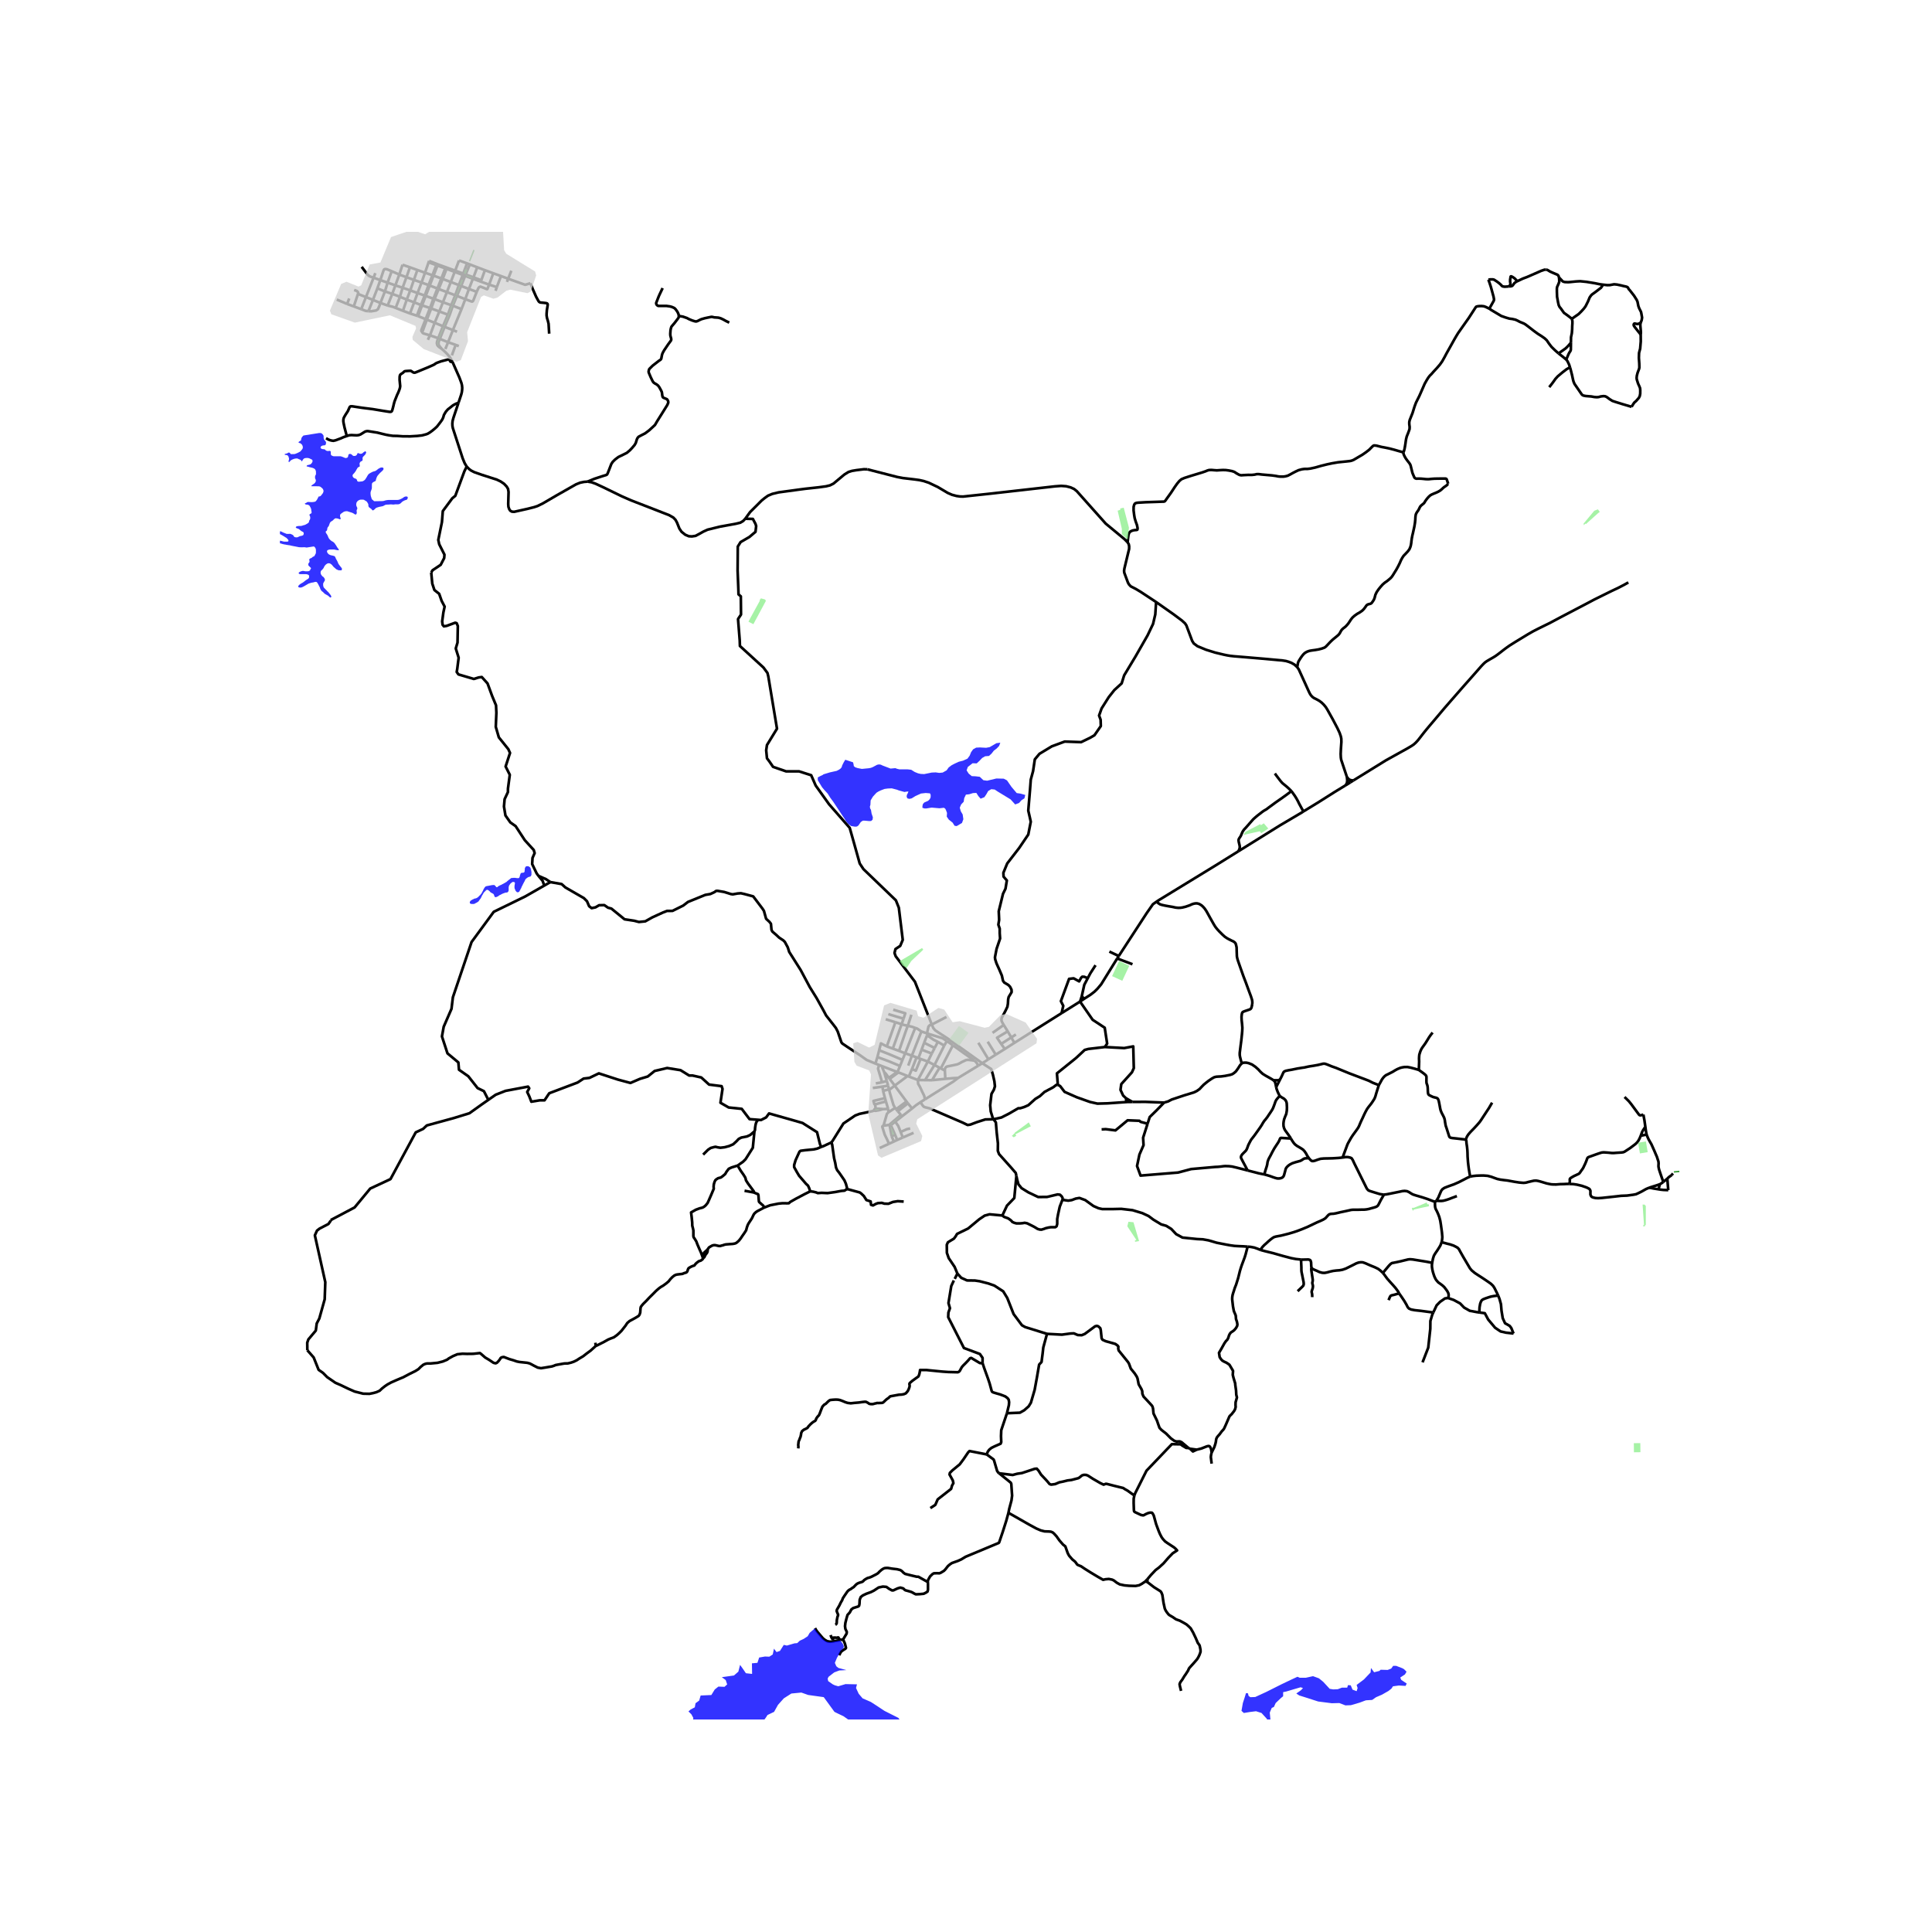 <svg xmlns="http://www.w3.org/2000/svg" width="960" height="960" viewBox="0 0 720 720"><defs><style>*{stroke-linejoin:round;stroke-linecap:butt}</style></defs><g id="figure_1"><path id="patch_1" d="M0 720h720V0H0z" style="fill:#fff"/><g id="axes_1"><path id="patch_2" d="M104.322 640.8h529.356V86.4H104.322z" style="fill:#fff"/><g id="LineCollection_1"><path d="m357.067 401.71 7.554-4.59M344.7 409.7l10.563-6.627 1.804-1.362" clip-path="url(#p8aa7ce7849)" style="fill:none;stroke:#000"/><path d="m352.3 402.051 2.927-.255 1.84-.085M342.063 402.473l3.722-6.867M342.063 402.473l2.674.052M342.063 402.473l-3.371-1.287M344.7 409.7l-.17-.837-.074-.382-.219-.49-.586-1.18-.33-.744-.42-.89-.294-.544-.439-.726-.105-1.434M352.3 402.051l-4.96.498M352.3 402.051l-.181-3.076M344.737 402.525l3.525-5.624M344.737 402.525l2.604.024M352.119 398.975l-1.5-.817M363.13 395.243l-2.421-.29-.745.116-1.55.74-1.098.622-.627.252-1.667.35-1.86.369-.452.15-.294.264-.28.484-.017.675M350.136 397.912l-1.874-1.011M350.136 397.912l.483.246M350.136 397.912l-2.795 4.637M348.262 396.9l-2.477-1.294M348.262 396.9l3.627-7.234M345.785 395.606l-2.712-.973M345.785 395.606l1.455-2.988M341.584 394.066l-1.759-.664M341.584 394.066l.662.242M341.584 394.066l-1.714 4.339M339.825 393.402l-2.496-.869M339.825 393.402l3.552-8.989M339.825 393.402l-1.343 3.722M337.329 392.533l-2.289-.902M337.329 392.533l3.736-9.468M337.329 392.533l-1.014 2.454M335.04 391.631l-2.325-.852M338.31 382.27l-.772 2.099-2.498 7.262M332.715 390.779l-2.232-.807M332.715 390.779l3.291-9.082M330.483 389.972l3.198-9.018M327.637 391.4l.65-2.558 2.196 1.13M327.637 391.4l-.645 2.527M336.315 394.987l-4.879-2.083-3.799-1.504M326.992 393.927l-.753 2.436M335.41 397.254l-4.242-1.779-4.176-1.548M326.239 396.363l1.377.525M205.098 328.731l4.211.74 1.404 1.26 6.882 3.967 1.163 1.174.79 1.849.943.718 1.447-.305 1.338-.783 1.93-.044 1.382.957 1.272.348 4.891 3.98 3.598.544 1.754.457 2.369-.24 2.632-1.479 3.948-1.804 1.513-.588 2.062-.021 3.991-1.98 1.755-1.348 6.47-2.631 1.887-.326 1.507-.7.635-.454.59-.023 2.411.408 2.544.792.69.092 1.783-.316 1.218-.092 1.303.293 3.287.876 3.448 4.556.548.849.812 2.936 1.26 1.174.538.685.208 2.25.318.653 1.428 1.233.456.424.66.616 1.525 1.01.592.589 1.075 1.989.56 1.751 4.254 6.72 3.381 6.335 2.575 4.152 2.574 4.628.962 1.83 2.722 3.468.938 1.23.69 1.353 1.34 3.95.34.446 1.823 1.23 4.802 3.145 1.62 1.166.864.603 3.228 1.34M338.31 382.27l1.334-4.113M336.006 381.697l.968.298 1.336.274M341.065 383.065l-1.131-.4-1.624-.396M343.377 384.413l-1.509-1.05-.803-.298M336.006 381.697l-2.325-.743M336.006 381.697l.72-2.055M343.377 384.413l2.073.692M345.736 385.201l-.303.748M345.736 385.201l-.286-.096M352.866 387.953l-1.554-1.02-5.576-1.732M342.246 394.308l.827.325M343.449 391.185l-.742 1.996-.46 1.127M338.692 401.186l1.178-2.781M338.692 401.186l-.463-.177M349.513 388.27l-1.2 2.287M349.513 388.27l2.376 1.396M345.433 385.949l.79.353 1.645 1.149 1.645.82M336.315 394.987l-.905 2.267M334.346 399.484l-3.08 2.202M334.346 399.484l-5.536-2.12M334.346 399.484l.463.155M335.41 397.254l-.842 2.034-.222.196M328.81 397.364l-1.194-.476M329.505 399.516l-.653-1.52-.042-.632M333.577 412.89l.387.477M333.577 412.89l-2.461 1.61M331.312 405.958l.338 1.42 1.328 4.451.599 1.061M336.164 416.004l3.756-2.91M336.164 416.004l-.42-.518M336.164 416.004l-2.531 2M344.7 409.7l-1.68 1.06M339.92 413.093l-1.584-1.926M343.02 410.76l-1.672 1.145-1.428 1.188M329.505 399.516l.977 3.321M331.266 401.686l-1.077-1.465-.684-.705M338.23 401.009l-4.792 3.572M338.23 401.009l-3.421-1.37M331.312 405.958l-.352-1.355M331.312 405.958l-2.216.583M333.438 404.58l-1.553 1.202-.573.176M331.266 401.686l.294.378M340.455 422.17l-3.996 1.741M327.853 427.827l3.441-1.57M332.072 419.432l-.512-.05M332.072 419.432l.075-.23 1.486-1.198" clip-path="url(#p8aa7ce7849)" style="fill:none;stroke:#000"/><path d="m333.547 422.852-1.455-3.283-.02-.137M334.368 424.83l-1.257.592M334.368 424.83l2.09-.919M334.368 424.83l-.821-1.978M335.743 415.486l-1.156-1.345M335.743 415.486l-4.081 3.478-.09.163-.017.125M331.56 419.383l.724 4.037M331.56 419.383l-.005-.131M332.284 423.42l.827 2.002M332.284 423.42l1.263-.568M333.111 425.422l-1.817.834M331.116 414.5l-.582.611-1.278 4.394M331.555 419.252l-.343-.02-1.956.273M331.294 426.256l-.63-1.466-.963-1.964-.899-2.898.103-.255.35-.168M328.857 404.944l.239 1.597M328.857 404.944l-3.585.523M328.857 404.944l2.103-.34M331.116 414.5l-.137-1.244M330.979 413.256l-.831-2.784M330.979 413.256l-1.983.085M328.996 413.341l-1.244.36-1.533.285-.29-.138M326.33 413.203l-.345.092-.164.22.107.333" clip-path="url(#p8aa7ce7849)" style="fill:none;stroke:#000"/><path d="m309.82 425.753.457-.581 4.047-6.485 4.39-2.974 1.582-.6 4.692-.988.94-.277M333.964 413.367l3.852-2.864M333.964 413.367l.623.774M337.816 410.503l-4.378-5.922M337.816 410.503l.52.664M338.336 411.167l-3.75 2.974M329.801 409.246l.347 1.226M329.801 409.246l-.705-2.705M326.154 411.54l-.301-.036-.33-1.224 4.278-1.034M326.154 411.54l3.994-1.068M326.154 411.54l.175 1.663M331.56 402.064l1.878 2.517M331.56 402.064l3.249-2.425M339.87 398.405l1.427.602 1.776-4.374M352.866 387.953l-.977 1.713M352.866 387.953l2.246 1.587M343.449 391.185l3.791 1.433M344.407 388.605l-.747 2.012-.211.568M160.705 213.381l.483-.848 3.048-2.044 1.295-2.501.109-1.283-1.952-3.871-.35-1.61 1.359-6.654.33-4.111 3.53-4.763 1.119-.913 3.4-9.188.852-1.714" clip-path="url(#p8aa7ce7849)" style="fill:none;stroke:#000"/><path d="m218.999 179.48-1.354.108-1.438.298-1.542.62-7.116 4.038-5.284 3.082-1.932.948-1.253.42-2.46.624-4.977 1.11-.849-.048-.65-.365-.37-.576-.303-.888-.072-1.024.124-4.503-.191-1.138-.514-.873-.956-1.012-1.273-.867-1.44-.693-5.523-1.774-2.857-1-1.164-.585-.78-.584-.897-.917M170.858 150.122l-1.333 3.954-.561 1.679-.303 1.153-.088.972.036.885.167.825 3.648 11.217.75 1.821.754 1.253M200.667 326.404l-.68-.935-1.666-3.458.131-2.283.79-1.805-.33-1.153-3.333-3.654-3.422-5.24-1.974-1.393-1.82-2.587-.548-3.328.241-2.74 1.228-2.631.022-1.349.68-5.11-1.557-3.088 1.645-5.046-.637-1.413-3.53-4.394-1.141-3.914.22-5.263-.132-2.762-1.47-3.545-1.689-4.61-2.15-2.393-1.14.153-1.82.565-5.746-1.696-.637-.914.197-1.13.527-4.176-1.074-3.458.657-2.175.11-6.198-.439-1.044-.526-.174-3.18 1.174-1.053.175-.483-.588-.153-1.261.46-3.37.46-2.132-1.117-2.132-.922-2.631-1.777-1.414-.79-2.392-.394-4.11M205.098 328.731l-1.623-1.087-2.808-1.24M202.838 330.022l-.625-1.757-1.546-1.86M366.058 396.242l-1.437.879M366.058 396.242l2.295-1.47M347.255 381.82l.584 1.339.669.792 1.291.88 3.577 2.329 12.682 9.082M370.26 417.106l-.241-.33-.8-2.587-.21-2.312.488-4.208.904-1.587.383-1.242-.208-1.897-.557-2.45-.627-2.104-3.334-2.147M171.064 97.062l3.004 1.095M171.064 97.062l-1.429 3.792M159.917 97.236l-.186.512M159.917 97.236l2.844 1.114M163.228 98.545l-.467-.195M163.228 98.545l-.196.437M163.228 98.545l2.872 1.035M159.731 97.748l2.863 1.053M159.731 97.748l-1.34 3.886M174.068 98.157l-1.434 3.793M174.068 98.157l1.018.382M162.761 98.35l-.167.451M175.086 98.54l2.775 1.069M175.086 98.54l-1.54 3.758M150.018 98.661l-1.207 3.654M150.018 98.661l2.742.957M162.594 98.801l-1.438 3.773M162.594 98.801l.438.181M163.032 98.982l2.905 1.016M163.032 98.982l-1.466 3.734M166.1 99.58l-.163.418M166.1 99.58l.485.176M152.76 99.618l-1.28 3.682M152.76 99.618l2.785 1.006M177.86 99.609l-1.415 3.746M177.86 99.609l2.859 1.082M166.585 99.756l-.176.431M166.585 99.756l3.05 1.098M165.937 99.998l-1.452 3.779M165.937 99.998l.472.189M166.41 100.187l3.031 1.14M166.41 100.187l-1.436 3.77M155.545 100.624l-1.3 3.684M155.545 100.624l2.846 1.01M180.719 100.69l3.114 1.15M180.719 100.69l-1.354 3.742M169.635 100.854l-.194.473M169.635 100.854l3 1.096M161.156 102.574l-1.439 3.662M161.156 102.574l.41.142M161.156 102.574l-2.765-.94M145.962 101.074l2.85 1.241M145.962 101.074l-1.512 4.252M141.733 104.4l1.222-3.657.193-.345.283-.119.33-.011.505.098 1.696.708M169.441 101.327l3.011 1.13M169.441 101.327l-1.445 3.77M158.39 101.634l-1.296 3.659M183.833 101.84l-1.546 4.228M183.833 101.84l2.868 1.038M172.634 101.95l-.182.506M172.634 101.95l.911.348M148.811 102.315l-1.47 4.03M148.811 102.315l2.668.985M173.545 102.298l-.204.51M173.545 102.298l2.9 1.057M172.452 102.456l-1.445 3.785M172.452 102.456l.89.353M173.341 102.809l2.888 1.085M173.341 102.809l-1.49 3.766M161.566 102.716l2.919 1.06M161.566 102.716l-1.425 3.683M186.701 102.878l2.686.996M186.701 102.878l-1.554 4.12M151.48 103.3l-1.446 3.93M151.48 103.3l2.764 1.008M176.445 103.355l-.216.539M176.445 103.355l2.92 1.077M176.23 103.894l-1.476 3.793M176.23 103.894l2.931 1.057M164.485 103.777l-1.467 3.745M164.485 103.777l.49.18M164.974 103.958l3.022 1.139M164.974 103.958l-1.49 3.757M154.244 104.308l-1.343 3.907M154.244 104.308l2.85.985M179.365 104.432l-.204.52M179.161 104.951l3.126 1.117M167.996 105.097l3.011 1.144M167.996 105.097l-1.45 3.76M157.094 105.293l-1.483 3.918M157.094 105.293l2.623.943M182.287 106.068l2.86.93M177.655 108.764l.563-1.248.166-.307.261-.246.418-.144 1.154.437 1.2.504.194-.02.062-.142.614-1.53M147.341 106.344l-1.158 3.181M147.341 106.344l2.693.886M147.341 106.344l-2.89-1.018M171.007 106.24l.843.335M171.007 106.24l-1.347 3.795M159.717 106.236l-1.444 3.902M159.717 106.236l.424.163M160.141 106.4l2.877 1.122M160.141 106.4l-1.487 3.878M171.85 106.575l2.904 1.112M171.85 106.575l-1.582 3.692M150.034 107.23l2.867.985M150.034 107.23l-.982 3.37M163.018 107.522l-1.498 3.803M163.018 107.522l.466.193M163.484 107.715l3.061 1.143M163.484 107.715l-1.551 3.756M152.901 108.215l2.71.996M152.901 108.215l-1.309 3.438M149.052 110.6l2.54 1.053M149.052 110.6l-2.869-1.075M149.052 110.6l-1.6 4.154M166.545 108.858l3.115 1.177M166.545 108.858l-1.48 3.785M155.611 109.211l2.662.927M155.611 109.211l-1.257 3.458M133.402 109.548l2.986 1.162M133.402 109.548l-1.558 4.639M131.981 108.068l.904.33.247.167.215.229.167.403-.112.351M158.273 110.138l-1.4 3.52M158.273 110.138l.381.14M169.66 110.035l.608.232M169.66 110.035l-1.481 3.698M158.654 110.278l2.866 1.047M158.654 110.278l-1.367 3.519M161.52 111.325l-1.273 3.473M161.52 111.325l.413.146M161.933 111.471l3.132 1.172M161.933 111.471l-1.243 3.486M151.592 111.653l2.762 1.016M151.592 111.653l-1.427 4.167M147.452 114.754l2.713 1.066M144.468 113.86l1.959.483 1.025.41M165.065 112.643l-1.335 3.422M165.065 112.643l3.114 1.09M154.354 112.669l2.52.99M154.354 112.669l-1.561 4.141M156.873 113.659l.414.138M156.873 113.659l-1.517 3.993M144.468 113.86l1.715-4.335M144.468 113.86l-2.69-.964M157.287 113.797l2.96 1M157.287 113.797l-1.488 4M168.179 113.733l-1.254 3.54M168.179 113.733l.584.216M160.247 114.798l-1.63 4.14M160.247 114.798l.443.159M160.69 114.957l3.04 1.108M160.69 114.957l-1.61 4.174M150.165 115.82l2.628.99M163.73 116.065l3.195 1.208M163.73 116.065l-1.74 4.227M131.844 114.187l2.772 1.03M131.844 114.187l-2.489-.91M166.925 117.273l-1.844 4.295M155.356 117.652l-2.563-.842M155.356 117.652l.443.145M159.08 119.13l2.91 1.162M159.08 119.13l-.463-.191M157.22 123.55l.164-.057.152-.16.123-.309.354-1.013 1.068-2.88M161.99 120.292l3.091 1.276M160.224 124.964l.224-.548 1.542-4.124M165.081 121.568l-1.754 4.479M165.081 121.568l.611.25M164.549 129.954l-.705-.88-.32-.476-.108-.452.026-.504.114-.435.353-.916M168.585 134.78l-.685-1.268-.506-.74-.559-.656-.64-.667-.925-.89-.721-.605" clip-path="url(#p8aa7ce7849)" style="fill:none;stroke:#000"/><path d="m163.327 126.047-.413 1.16-.106.639.103.62.275.422.318.328.36.269.685.47M347.255 381.82l-6.282-15.947-7.176-9.512-.44-1.234.366-1.452 1.758-1.162.951-2.25-1.464-11.98-1.098-2.76-12.083-11.617-1.392-2.106-2.416-8.64-1.318-4.648-7.69-8.785-4.98-6.97-1.684-3.85-4.54-1.452h-4.833l-4.833-1.67-1.391-2.033-.88-1.161-.292-2.977.293-1.961 3.734-6.099-2.39-14.365-.846-5.086-.315-1.307-1.496-2.034-8.772-8.019-.068-2.034-.635-8.015 1.11-1.666-.068-6.783-.86-.74-.069-2.096-.271-6.78.067-8.943 1.043-1.666 3.287-1.91 2.266-1.912.25-2.159-.25-.8-.975-1.849-2.84-.07M323.248 174.905l-1.32-.028-2.741.331-1.685.28-1.301.407-1.545.958-4.05 3.374-1.283.645-1.508.367-2.755.372-5 .544-2.352.308-7.544 1.027-2.358.568-1.594.664-1.275.917-1.116.916-4.303 4.3-1.785 2.464M218.999 179.48l1.479.252 1.513.549 3.064 1.427 6.65 3.236 2.232.98 1.466.631 13.945 5.42 1.578.902.829.869.542 1.011.892 2.229.813 1.2 1.387 1.107 1.323.553 1.131.063 1.37-.206 1.515-.804 1.406-.792 1.558-.71 4.638-1.139 5.77-1.043 1.785-.426 1.035-.616.813-.854M205.098 328.731l-2.26 1.291M282.516 417.312l-3.19-.247-2.9-3.824-4.874-.516-3.06-1.766.77-5.148-.339-1.028-4.67-.59-2.9-2.646-3.287-.736h-1.247l-3.196-1.987-4.987-.807-4.67 1.102-2.56 2.06-2.924.884-3.536 1.524-4.67-1.26-7.095-2.313-3.513 1.68-2.176.264-2.244 1.47-10.563 3.992-1.745 2.627h-1.745l-3.174.527-.748-1.944-.793-1.683.748-1.365-.43-.63-8.387 1.576-3.672 1.44-2.754 1.918M123.23 454.69l8.922-4.715 5.825-7.038 7.548-3.52 9.407-17.422 2.743-1.286 1.382-1.29 10.042-2.745 5.848-1.802 4.646-3.32 2.392-1.666M202.838 330.022l-7.129 4.075-11.696 5.703-8.273 11.265-6.959 20.582-.521 4.312-2.902 6.676-.657 3.615 2.063 6.31 4.057 3.377.227 2.72 3.468 2.431 3.468 4.409 2.358 1.153 1.643 3.236M282.516 417.312l1.095.085 1.904-.975 1.088-1.476 8.59 2.43 3.876 1.12 5.418 3.431 1.101 4.459.464 1.028" clip-path="url(#p8aa7ce7849)" style="fill:none;stroke:#000"/><path d="m309.82 425.753-2.985 1.39-.783.271M301.955 443.976l-.393-1.164-.434-.957-.773-.719-2.561-2.97-.773-1.293-1.063-1.916v-.814l.531-1.773 1.45-3.162.387-.335 1.835-.24 3.092-.287 1.323-.295 1.476-.637M114.534 503.195l-.032-2.813.414-1.216 2.774-3.303.35-2.654.956-1.834 2.009-7.173.222-6.384-3.888-17.445.797-1.77.988-.758 3.283-1.707.816-1.191.007-.258M328.732 403.344l-1.52-5.1.404-1.356M328.732 403.344l-2.344.417M328.732 403.344l1.75-.507M330.482 402.837l.478 1.766M328.996 413.341l-1.41-.142-1.257.004M335.642 421.853l-.881-2.23-1.128-1.619M336.459 423.911l-.817-2.058M339.2 420.55l-1.192.246-2.366 1.057M352.725 378.99l-5.47 2.83M345.45 385.105l.56-2.52.426-.47.4-.203.419-.091M378.039 388.643l-1.165-2.027M378.039 388.643l-3.57 2.28M378.039 388.643l17.607-11.09M374.066 381.977l1.478 2.374M374.066 381.977l-4.182 2.944M430.847 224.358l-.305 4.613-.828 3.54-2.04 4.267-4.489 7.848-4.243 7.06-.935 2.994-2.732 2.496-2.086 2.638-2.66 4.207-.935 2.638.575 1.569.072 2.353-2.373 3.422-1.582.927-3.38 1.64-2.013-.071-4.1-.143-4.818 1.783-4.602 2.78-1.726 2.069-.647 4.35-.863 3.208-.288 3.85-.647 7.7.575 2.496.36 1.64-.935 4.777-3.38 4.992-4.458 5.775-1.438 3.494.071 1.426 1.223 1.426-.503 3.066-.935 1.925-1.582 6.488.144 3.209-.288 1.783.504 1.497v1.711l.14 1.953-1.308 3.853-.604 3.145.084.752.474 1.48 1.075 2.377.935 2.194.434 1.955.451.64 1.536.916.63.646.554 1.104.042.915-1.098 1.808-.197.888-.087 1.58-.203 1.204-.728 1.514-1.368 2.588-.12.577.052.566.321.697.49.824M375.544 384.35l1.33 2.266M373.105 389.034l-1.531-2.303 3.97-2.38M378.595 385.518l-1.721 1.098M373.105 389.034l3.769-2.418M373.105 389.034l1.365 1.89M374.47 390.923l-3.386 2.11M420.23 202.106l-1.147-1.17-7.01-5.797-10.776-12.094-1.003-.808-1.296-.599-1.678-.429-1.868-.13-2.225.159-23.918 2.704-10.358 1.11-1.123-.026-1.34-.186-1.713-.453-1.558-.68-3.753-2.221-3.35-1.595-1.891-.626-1.642-.363-1.88-.256-4.203-.489-2.127-.401-11.123-2.85M483.447 248.638l-1.027-.955-1.108-.641-1.044-.403-1.019-.302-1.503-.233-1.02-.08-5.36-.491-3.737-.317-3.984-.34-3.722-.3-1.378-.15-1.18-.19-1.33-.276-3.192-.766-3.386-1.055-3.183-1.314-1.394-1.037-.597-.958-2.157-5.761-.504-.756-1.186-1.085-3.069-2.288-6.52-4.582M420.23 202.106l.431.726.144.775-.016.964-1.753 7.27-.128.884.08.711 1.37 3.69.375.664.661.72 1.916.987 1.798 1.08 5.739 3.781M504.368 290.85l12.11-7.486 7.969-4.424 1.53-.905.845-.565.748-.667.67-.712.446-.533 1.857-2.394 1.031-1.276 1.252-1.497 1.829-2.15 3.538-4.2 2.418-2.784 4.89-5.591 2.047-2.31 2.397-2.715 2.058-2.347.809-.857.597-.557.59-.427 1.135-.676 1.307-.746.836-.513.97-.696.88-.668 1.247-.976.984-.735 1.199-.849 2.136-1.347 2.267-1.378 2.43-1.478 1.961-1.123 1.996-1.023 2.594-1.276 1.618-.79 3.625-1.936 10.328-5.412 2.629-1.395 6.368-3.148 2.566-1.21 2.159-1.121 1.602-.894M539.695 180.277l-.127.113-.122.142-.165.21-.351.282-.335.233-.47.32-.407.356-.462.438-.533.439-.718.423-.7.331-.937.38-.909.403-.493.308-.558.517-.435.486-.462.593-.395.565-.275.482-.246.304-.231.186-.292.239-.366.302-.359.36-.254.426-.287.609-.28.506-.406.553-.347.592-.155.411-.12.798-.063 1.122-.111 1.122-.24 1.45-.215.976-.303 1.387-.243 1.007-.207 1.126-.116.874-.08.758-.142.822-.176.616-.343.814-.565.782-.901.972-.725.743-.478.73-.486.894-.426 1.007-.61 1.24-.701 1.277-.793 1.272-.53.86-.355.507-.434.494-.618.533-.753.613-.82.565-.794.687-.709.794-.784.964-.702 1.023-.23.459-.284.612-.179.727-.175.62-.287.612-.467.696-.342.438-.231.158-.423.143-.521.114-.507.249-.306.347-.31.471-.567.743-.63.616-.948.656-.869.482-.988.703-.773.687-.573.711-.51.79-.518.759-.614.711-.518.514-.63.466-.66.625-.335.529-.415.774-.362.47-.327.309-.442.367-.534.434-.86.704-.718.671-.582.593-.661.71-.614.64-.299.246-.342.205-.952.344-1.148.292-1.211.21-1.303.174-.897.154-.824.277-.574.307-.398.265-.363.332-.526.608-.558.783-.693 1.106-.2.371-.139.364-.076.379-.147.818-.068.478M501.957 289.562l-2.139-6.424-.13-.854-.057-1.318.077-1.79.185-2.673-.03-1.213-.183-.9-.46-1.319-.821-1.75-1.7-3.227-2.038-3.655-.56-.899-.749-.917-.813-.79-.852-.64-.94-.53-1.148-.576-.545-.418-.515-.566-.406-.64-.38-.783-3.725-8.2-.58-.842M501.957 289.562l.106 1.143.031.403M502.811 290.53l-.343-.347-.51-.62M502.788 291.852l.464-.294M502.788 291.852l-1.351.83M502.094 291.108l.08.276.127.198.183.134.304.136M612.436 415.38l-.425.114-.438.128-.362.024-.295-.123-.291-.367-.626-.846-1.259-1.706-.852-1.154-.853-1.05-1.617-1.589M481.074 424.287l-.232-.393-.774-1.106-1.13-1.548-.368-.704-.239-.885-.031-.94.08-.735.19-.9.399-1.043.375-.885.215-1.24.047-1.154-.08-1.572-.143-.593-.335-.617-.557-.529-.877-.513-.709-.51M475.582 405.138l.2.774.446 1.153.334.68.343.675" clip-path="url(#p8aa7ce7849)" style="fill:none;stroke:#000"/><path d="m464.948 436.187-1.662-3.128-.717-1.382-.111-.336.031-.312.112-.336.362-.53.546-.552.53-.522.28-.308.234-.368.235-.52.228-.649.262-.66.295-.572.383-.735.35-.608.435-.55.398-.51.49-.647 1.06-1.485.972-1.375.606-.933.359-.64.493-.758.527-.624.661-.861.382-.585.813-1.201.526-.806.295-.525.235-.55.223-.592.223-.593.339-.987.295-.554.438-.552.434-.498.395-.423M370.26 417.106l-3.062.079-3.132 1-2.47.932-1.009.137-1.844-.896-12.317-5.313-1.653-.397-.504-.207-.366-.397-.883-1.285M462.752 396.296l-.621.687-.757 1.201-.79 1.09-.66.585-.662.443-.797.269-1.936.387-1.474.197-.949.048-.82.055-.773.19-.822.458-1.282.869-.94.727-.885.742-.797.814-.74.798-1.045.735-1.128.538-3.514 1.07-4.663 1.552-1.373.707-1.496.448M427.668 418.777l.792-2.478 2.581-2.528 2.787-2.865" clip-path="url(#p8aa7ce7849)" style="fill:none;stroke:#000"/><path d="m421.998 410.656 4.872-.026 6.958.276M613.175 419.936l-.339-2.402-.4-2.155M378.78 438.244l-.237-1.114-1.6-1.863-4.628-5.175-.452-1.207.035-2.76-.453-4.036-.313-3.795-.871-1.188M394.229 404.344l-.588-.027-1.114.863-3.235 1.725-1.74 1.586-1.704 1.035-2.61 2.346-1.566.69-1.462.449h-.73l-3.444 2-2.854 1.45-2.921.645M613.64 422.818l-2.186.44M619.873 440.47l-.622-1.754-.622-1.833-.342-1.043-.135-.592-.088-.561.007-.467.04-.607-.055-.712-.319-.996-.247-.782-.478-1.098-.43-1.023-.502-1.126-.662-1.485-.518-.877-.581-1.05-.41-.932-.268-.714M613.175 419.936l.155 1.17.128.797.183.915M584.834 441.22l.156-.6.051-.474-.028-.383-.004-.32.124-.249.287-.237.657-.395.626-.347.55-.242.553-.268.367-.158.338-.21.3-.343.426-.644.466-.636.319-.494.323-.691.386-.794.434-1.035.35-.972.1-.202.192-.201.235-.127 2.976-1.07 1.319-.447.61-.173.7-.064.758.044.948.067 1.395.142h.669l.885-.079 2.06-.134.577-.083.458-.181.773-.502 1.343-.877 1.028-.775.885-.675.661-.632.475-.628.481-.897.41-.976M613.175 419.936l-.442.632-.395.612-.323.589-.287.75-.274.74M623.498 437.333l-.286.285-.231.316M621.355 439.246l.573-.57 1.053-.742M621.355 439.246l.355 4.282M621.355 439.246l-1.482 1.224" clip-path="url(#p8aa7ce7849)" style="fill:none;stroke:#000"/><path d="m618.582 441.332.807-.492.484-.37M618.582 441.332l-.51 1.884M614.67 442.596l1.354-.427 1.115-.343 1.443-.494M614.67 442.596l-1.22.513-1.705.964-1.076.53-.957.442-1.012.197-.908.119-1.45.197-2.2.088-2.749.315-4.35.467-1.459.094-.996-.055-.9-.205-.519-.246-.263-.339-.199-.482-.008-.711.016-.656-.175-.466-.327-.364-.988-.49-1.705-.592-1.81-.427-1.426-.213-1.45-.055" clip-path="url(#p8aa7ce7849)" style="fill:none;stroke:#000"/><path d="m547.883 438.464 1.052-.182 1.155-.127 1.339-.055 1.33-.024 1.618.119 1.379.355 1.37.506.917.316 1.068.23 1.251.173 1.386.158 1.116.197 1.498.277 1.738.269 1.02.094.716.048.845-.087.956-.26 1.22-.285.845-.182.813-.016.605.095.882.22 2.345.704.845.182.884.166.79.055 1.051.008 1.467-.118 1.434-.032 1.004-.055 1.012.008M618.071 443.216l-1.804-.292-1.598-.328M621.71 443.528l-.797-.036-.945-.035-1.031-.103-.866-.138M535.267 447.458l-.15.178-.327.19M515.758 445.196l.959-.104 1.41-.268 3.371-.688 1.131-.244.845-.072.885.103.781.363.757.49.614.348.948.316 2.582.758 1.992.656 2.143.822.614.15M537.256 462.924l.18-.955.08-.933-.057-.672-.087-1.05-.144-1.075-.262-1.912-.227-1.407-.347-1.342-.407-1.075-.446-1.003-.557-1.075-.144-.584-.056-.64-.016-.727.024-.648M533.732 470.607l.05-.37.259-1.229.327-1.035.247-.434.398-.64.502-.711.773-1.201.51-.854.458-1.209M558.32 482.827l-.5-1.09-.885-1.763-.526-.8-.749-.725-.916-.655-1.299-.885-1.275-.845-1.283-.822-1.291-.853-1.132-.949-.632-.748-2.619-4.443-1.12-1.99-.362-.688-.494-.553-.618-.36-.952-.477-1.279-.435-1.076-.264-2.056-.558M464.96 464.592l1.115.086 1.371.261 1.323.467.908.394M484.854 469.386l-.817-.07-1.172-.126-1.689-.324-3.052-.806-3.626-1.035-3.243-.798-1.578-.427M515.758 445.196l-.516.884-.677 1.185-.765 1.517-.263.454-.342.32-.39.213-.782.253-1.107.3-.797.23-.909.166-.9.086h-1.068l-1.546.04-1.299-.016-.498.032-.442.055-.989.225-1.322.289-1.626.34-1.641.394-.917.158-.625.032-.506.052-.379.118-.318.198-.367.375-.406.454-.363.407-.518.356-.534.292-.968.446-1.164.494-1.358.648-2.144 1.02-2.104.876-1.944.735-1.22.403-1.816.537-2.75.695-1.96.364-.705.205-.538.316-.665.498-.797.664-.924.857-.75.663-.649.684-.813 1.09M533.732 470.607l-.097.724.007.774.144.98.215.94.279.893.28.813.445.933.295.442.685.79.686.483.844.624.678.608.717.94.446.616.367.704.143.552-.008.625-.196.677" clip-path="url(#p8aa7ce7849)" style="fill:none;stroke:#000"/><path d="m534.138 489.136 1.257-2.676 1.287-1.31 1.844-1.277 1.136-.148M551.29 489.116l-.76-.102-2.784-.518-2.122-1.207-1.497-1.553-2.365-1.276-2.1-.735" clip-path="url(#p8aa7ce7849)" style="fill:none;stroke:#000"/><path d="m530.14 507.71 2.123-5.485.765-7.002.035-2.932.696-2.346.38-.81M521.402 482l1.012 1.443.925 1.383.813 1.39.446.9.454.522.861.38 1.346.252 2.264.245 4.615.62M551.29 489.116l2.058.277 1.253 2.346 2.574 3.07 2.053 1.38 1.984.448 2.836.32" clip-path="url(#p8aa7ce7849)" style="fill:none;stroke:#000"/><path d="m558.32 482.827.137.3.387 1.023.514 1.86.215 2.466.452 2.773.874 1.903.64.341 1.082.635.59.78.837 2.05M367.704 542.012l-6.393-1.251-.504.5-1.724 2.544-1.43 1.919-2.735 2.25-.925.918-.126.626 1.22 2.21.21 1-.505.918-.336 1.21-5.005 3.919-.883 2.043-1.851 1.21M375.262 526.671l-2.128 6.331-.087 2.225.087 2.196-.231.599-2.272.998-1.15.57-.864.713-.489.685-.424 1.024" clip-path="url(#p8aa7ce7849)" style="fill:none;stroke:#000"/><path d="m372.338 549.053-.263-.208-.475-.659-1.157-3.95-.19-.358-2.549-1.866M390.189 497.089l-1.38 5.057-.258 2.31-.067.521-.336 2.616-.892.941-.834 4.848-.834 4.563-1.41 4.82-.833 1.34-1.64 1.455-1.611.912-4.832.2M366.17 507.98l.602 1.837 1.467 4.05.575 1.74.633 2.309.115.428.201.37.403.2 1.122.342 1.496.428 1.84.713.547.4.403.341.345.513.144.913-.086 1.112-.715 2.995M356.788 474.623l1.443 1.58 2.163.98 2.923.037 1.784.263 3.225.828 2.24.79 3.302 2.145 1.518 2.484 2.353 5.983 3.113 4.177 1.214.677 8.123 2.522" clip-path="url(#p8aa7ce7849)" style="fill:none;stroke:#000"/><path d="m442.946 539.644-2.572-2.16-.69-.315-1.295.029-.776-.256-1.295-.941-1.726-1.74-1.754-1.37-.72-.769-.488-1.369-.46-1.34-1.295-2.652-.172-1.797-.173-.684-.23-.428-1.381-1.512-1.755-1.882-.431-1.026-.058-.999-.287-.741-1.035-1.796-.432-2.197-.288-.684-.777-1.198-1.438-1.768-.69-1.882-.374-.6-3.451-4.277-.173-.741.057-.685-.287-.4-.863-.627-3.625-1.026-1.122-.513-.345-.542-.316-2.995-.172-.77-.72-.684-.575-.2-.661.172-3.855 2.851-1.122.457-1.467-.057-1.467-.628-1.236.057-3.222.428-5.543-.298M356.788 474.623l-.987 1.98M373.545 452.98l-4.763-.446-1.822.49-2.012 1.354-4.174 3.462-4.1 1.994-.53.904-.646.865-2.24 1.355-.417.94.038 3.01.684 1.958 2.201 3.274 1.024 2.483M378.78 438.244l-.78 8.22-2.727 2.84-1.728 3.675M396.103 446.697l-1.156 2.987-.622 2.795-.33 1.815v1.815l-.22.871-.476.364h-1.684l-.769.109-1.098.254-.66.254-.951.29-.659-.036-.769-.218-1.245-.762-.988-.508-.952-.473-.733-.363-.915-.18-.879.144-.989.073H378.8l-.805-.218-.733-.327-.33-.399-.512-.436-.732-.508-1.502-.544-.64-.517M396.103 446.697l-.406-.805-.661-.656-.905-.103-3.932.931-3.305.035-3.688-1.76-2.505-1.552-1.148-1.414-.453-1.622-.32-1.507M442.946 539.644l.545.257M422.754 557.325l.287-.827 4.228-8.413 7.862-8.23.605-.624.997-1.041 3.25.057.633.485 1.438.855.892.057" clip-path="url(#p8aa7ce7849)" style="fill:none;stroke:#000"/><path d="m372.338 549.053 5.058.627 1.7-.454 1.744-.26 1.308-.431 3.445-1.146.785-.065.697.8.894 1.427 1.634 1.728.716.783.832 1.011.567.195.436-.043 1.09-.152 1.526-.648 1.482-.303 1.548-.389 1.526-.194 2.55-.67.393-.238.96-.778.675-.216.85.021.698.26 1.874 1.21 2.66 1.535 1.286.626.872-.324.414.065 2.855.735 3.184.778.566.389 1.068.605 1.57 1.124.953.664M427.606 588.506l1.338-1.573 1.702-1.801 1.255-.95 1.752-1.605 1.767-2.048 1.603-1.654 1.652-1.081-.48-.54-.644-.574-2.428-1.588-.909-.64-.842-.917-.496-.704-.611-1.18-.48-1.146-.94-2.538-.76-2.769-.117-.41-.363-.67-.116-.18-.214-.197-.661-.033-.661.147-.793.328-.975.524h-.314l-.644-.13-2.313-1.082-.28-.278-.067-.557-.083-2.54.017-1.637.253-1.158" clip-path="url(#p8aa7ce7849)" style="fill:none;stroke:#000"/><path d="m375.819 563.783.298-1.504.835-3.123.228-1.787-.304-4.384-.19-.433-4.348-3.499M427.606 588.506l-.774.851M427.606 588.506l-.028 1.074M426.832 589.357l.746.223M375.819 563.783l2.841 1.605 4.725 2.703 2.842 1.54 1.635.704 1.438.36 1.57.05.742.065.694.279.529.458.892.983 1.09 1.54 1.355 1.555.843.656.908 2.555.496.917 1.206 1.392.975.786.396.492.43.622.38.23 1.09.442 1.355.917 2.213 1.392 2.594 1.556 2.049 1.163.859-.197 1.255-.114 1.223.246.628.294 1.14.869 1.09.606 1.784.376 1.685.148 2.429.065 1.338-.262.975-.524 1.319-.895M440.152 630.138l-.402-1.625-.159-.87.087-.242.216-.513.675-.899.82-1.355.403-.556.963-1.497.346-.798.302-.37 1.654-1.84 1.078-1.24.46-.756.432-.899.374-1.083-.014-.813-.274-1.355-.13-.37-.603-.813-.273-.656-.475-1.112-.992-2.082-.892-1.554-.662-.656-.877-.784-.935-.556-1.567-.856-1.438-.513-1.18-.813-1.266-.741-.33-.271-.561-.699-.36-.513-.316-.584-.173-.4-.46-2.096-.446-2.966-.201-.542-.144-.328-.158-.27-.23-.257-.475-.3-1.899-1.197-2.492-1.918M345.792 589.597l-.02-.413.171-.508.664-1.185.911-.885.513-.282 1.196-.038.835.038.512-.188 1.214-.734.493-.508 1.006-1.28.76-.64.702-.47 2.22-.79 1.253-.564 1.65-.997 12.355-5.155.152-.245 1.309-3.857 1.31-4.12.82-2.993M314.197 610.97l-.975.192M345.792 589.597l.038.791v2.088l-.171.659-.589.395-.835.414-1.537.15-1.404.056-.55-.263-.816-.47-.494-.207-.778-.226-1.253-.339-.303-.206-.493-.49-1.082-.3-1.025.3-1.556.734-.512.019-1.101-.602-1.006-.715-1.29-.113-1.595.339-1.802 1.185-1.1.546-1.671.602-1.31.62-.777.603-.4 1.035-.075 1.486-.133.696-.265.282-1.955.621-.684.527-.569 1.091-.854.94-.417 1.45-.38 1.524-.133 1.203.134 1.017.53 1.11-.075.658-1.307 2.164" clip-path="url(#p8aa7ce7849)" style="fill:none;stroke:#000"/><path d="m312.713 616.852.266-.479.435-.79.459-.383.555-.383.628-.384.218-.311-.12-.527-.29-1.126-.667-1.498M297.472 539.78l.072-.575-.072-.694.072-.647.073-.67.338-.743.145-.479.217-.455.17-.743.096-.718.314-.695.676-.55.725-.336.628-.36.387-.574.749-.79.628-.55.652-.456.459-.24.266-.406.12-.432.484-.694.531-.551.338-.767.41-1.101.533-1.318.313-.359.387-.407.556-.312.797-.79.483-.407.386-.216.894-.095 1.184-.072.893.048.774.167 1.063.408.773.335.893.287 1.184.144 1.305-.144 1.69-.144 1.353-.19.966-.097.412.048.386.216.362.191.41.311.532.097.58.023.483-.072.435-.143.507-.096.363-.12.434.024.628-.024.628-.024.34-.047.216-.097.362-.31.435-.432.532-.479.7-.479.363-.359.265-.24.46-.095 2.754-.503 1.086-.072.798-.144.724-.312.725-.837.386-.79.29-.863.025-.527-.097-.407.072-.311.29-.288.749-.646 1.256-.91 1.015-.719.29-.743.193-.862.122-.794 2.478.016 1.9.196 4.014.394 2.18.147 3.504.082.363-.164.33-.311.793-1.442.496-.573.876-.868.892-.934.826-.95.43-.081 3.154 1.883.463.066.584-.038" clip-path="url(#p8aa7ce7849)" style="fill:none;stroke:#000"/><path d="m355.473 477.189-.966 2.083-1.039 6.347.556 1.916-.58 1.605-.073 1.724 5.864 11.506 5.944 2.224 1 1.458-.008 1.928M443.491 539.901l2.495.344M445.986 540.245l-1.42.671-1.075-1.015M451.53 541.354l-.142-1.142-.132-.41-.083-.212-.148-.262-.15-.246-.197-.131-.149-.065-.248.016-.314.049-.43.147-1.833.721-1.718.426" clip-path="url(#p8aa7ce7849)" style="fill:none;stroke:#000"/><path d="m464.96 464.592-.75 2.844-.374 1.193-.385 1.039-.659 1.758-.327.955-.382 1.257-.311 1.264-.367 1.462-.748 2.378-.51 1.296-.326 1.05-.248.75-.224.775-.127.798-.032.766.128 1.146.177 1.525.326 1.738.7 1.663.1 1.291.351 1.043.176.993-.1.57-.426.77-.551.67-.45.398-.877.571-.401.472-.3.595-.326 1.018-.35.646-.476.472-.601.868-1.077 1.937-.927 1.589.251 1.614.526.794.476.497.675.397.777.347.55.348.627.447.626 1.043.726 1.24-.1 1.49.25 1.018.652 2.185.025.496.3 2.16.075 1.54.25 1.018-.5 1.787-.026 1.093.05.645-.2.82-.383.717-.909 1.163-.48.442-.346.393-.363.835-.959 2.227-.66 1.442-.314.459-.546.573-.826 1.13-.561.622-.413.508-.248.54-.1.541-.065.541-.182.786-.396 1.228-1.016 2.076M451.544 545.46l-.302-2.452.086-.77.201-.884M396.103 446.697l.255.506 1.74.241 1.322-.207 1.461-.552 1.392-.241 2.157.793 3.062 2.208 1.879.828 1.392.31h4.001l3.096-.069 4.21.484 3.654 1.104 2.297 1.07 1.843 1.379 2.923 1.76 1.844.517L436.51 458l1.81 1.931 2.365 1.277 5.393.552 2.192.103 2.123.381 1.713.498 1.307.387 1.45.284 2.104.411 1.594.285 1.562.213 1.57.087 1.72.071 1.547.11M313.222 611.162l-.475.093-.956.19-.861.158-.463.095-1.099.126-1.116-.205-.829-.475-.78-.631-1.211-1.423-.861-1.026-.478-.68-.351-.632M281.155 421.625l.194-.469.056-.88.166-1.073.194-.742.25-.496.501-.653M262.036 430.291l1-.99.832-.826.998-.66 1.221-.33.555-.11.777.192 1.055.165 1.61-.192 1.636-.44 1.526-.661 1.25-1.155.804-.854.971-.495 2.11-.412 1.192-.55.972-.826.61-.522M274.895 434.373l2.019-1.438.946-.939 2.692-4.253.603-6.118M261.975 468.814l-.74-2.035-.667-1.486-.694-1.622-.388-1.046-.61-.99-.362-.524-.11-.467v-2.119l-.14-.66-.277-1.1-.028-1.21-.194-1.954-.22-1.755 1.746-1 1.409-.522 1.135-.292.61-.354.568-.5.694-.856.463-1.022.967-2.23.863-2.064-.063-.73.083-.897.253-.876.315-.667.379-.333.652-.417 1.03-.271.715-.522.883-.75.505-.876.82-1.084 1.052-.5 2.271-.71M280.873 444.387l.063-.375-.652-.897-1.514-2.044-.757-1.188-.168-.73-.168-.417-.653-1.042-.967-1.376-1.162-1.945M280.873 444.387l-3.407-.626M284.764 450.037l-.253-.625-.252-.271-.358-.292-1.01-.918-.083-.312-.169-2.19-.147-.395-1.62-.647" clip-path="url(#p8aa7ce7849)" style="fill:none;stroke:#000"/><path d="m301.955 443.976-2.078 1.03-3.406 1.797-2.005 1.15-.483.454-.604.025-1.764-.025-1.473.144-1.933.383-1.208.24-2.237.863M263.666 465.652l.29-.407.29-.383.846-.503.386-.192.435-.12.531-.024.483.096.918.216.556.024.435-.144.603-.143.508-.192.555-.12 1.546-.12 1.063-.072.75-.143.482-.192.41-.311.629-.575.628-.79.556-.838.87-1.246.627-.982.29-1.102.339-.934.314-.575.362-.55.362-.552.435-.67.314-.623.266-.599.29-.503.338-.359.386-.335.508-.336 2.497-1.316M315.67 443.1l-.966.623-1.16.095-2.367.432-2.754.383-2.223-.096-1.449.096-.532-.24-1.159-.287-1.105-.13M261.975 468.814l.073-.551.096-.79.145-.48.217-.263.387-.335.386-.36.194-.12.193-.263" clip-path="url(#p8aa7ce7849)" style="fill:none;stroke:#000"/><path d="m261.975 468.814.48-.247.277-.577.167-.303.222-.357.277-.276.25-.522.083-.496-.065-.384" clip-path="url(#p8aa7ce7849)" style="fill:none;stroke:#000"/><path d="m222.052 501.582.638-.275.694-.358 1.693-.853 1.554-.88.999-.413 1.165-.44 1.138-.826.75-.66.915-.908.86-1.1.61-.77.695-1.046.86-.743 1.137-.605 1.138-.633 1.082-.66.36-.495.25-.77.056-.798.056-.771.11-.522.306-.44.555-.66 1.249-1.24.998-1.072 1.804-1.788.694-.716.805-.715.61-.495.472-.33.804-.468 1.138-.825.916-.771.666-.853.721-.742.722-.578.638-.303.555-.11.944-.11.915-.11.638-.275.833-.248.361-.412.083-.303.222-.633.222-.302.75-.44.666-.303.693-.22.277-.413.389-.413.389-.33.61-.44.666-.192.444-.303.388-.358.02-.331M114.534 503.195l2.359 2.687 1.848 4.613 1.626 1.138 1.562 1.58 3.085 2.125 1.86.798 2.858 1.375 2.442 1.073 3.163.798 2.331.055 1.388-.275 1.22-.33 1.221-.55.86-.826 1.083-.853.971-.66 1.304-.715 1.86-.826 1.748-.742.887-.358 2.443-1.293 2.08-1.018 1.194-.743.86-.853.97-.798.75-.33.638-.138h1.25l2.663-.247 1.97-.495 1.582-.66.666-.495 1.554-.854 1.637-.687 1.887-.193 1.693.055 2.303-.027 2.497-.276.417.303 1.581 1.375 1.443.854 1.638 1.1.776.193.5-.22.638-.66.527-.716.25-.44.5-.248.666-.082.915.357 1.166.44 1.498.44 1.276.44 1 .193 2.885.303.916.247.694.358.804.44 1.471.743 1.221.22 1.582-.247 1.443-.248 1.026-.165.75-.247.666-.275 1.027-.193 1.11-.193 1.11-.193 1.276-.027 1.249-.302 1.026-.358 1.055-.523.915-.605 1.47-.88 1.305-1.018 1.499-1.1 1.914-1.734M221.867 500.397l.055.382.055.399.075.404M309.82 425.753l.3.78.719 5.07.435 1.821.289 1.676.435 1.006.725.91.87 1.246 1.11 1.629.532 1.245.386 1.39.05.574M336.783 447.794l-2.222-.143-1.788.287-1.691.67-1.498-.047-.966-.287-1.45.095-.773.288-1.062.575-.725-.24-.145-1.245-1.594-.527-.29-.48-.676-1.053-.967-.91-.531-.383-4.735-1.294M311.307 605.496l.21-.125.19-.23.104-.208.043-.71v-.395l.105-.542.147-.73.19-.48.041-.354-.189-.438-.357-.917.126-.521.862-1.48.589-1.21.483-.813.253-.709.315-.48.379-.583.315-.459.484-.708.379-.501.546-.438.547-.271.546-.417.526-.313.484-.521.526-.521.42-.292.569-.25.588-.188.463-.125.463-.271.336-.396.568-.396.715-.397.82-.229.673-.27.904-.46.82-.417.379-.229.378-.25.274-.313.294-.292.778-.667.547-.355.526-.229.63-.062.685.009 1.443.247 1.887.22 1.22.303.611.413.528.55.638.468 2.192.55 2.081.495h.638l3.573 2.008M313.222 611.162l-.037-.082-.1-.099-.105-.052-.1-.052-.058-.047-.069-.026-.063-.047-.037-.03-.036-.095-.079-.255-.031-.073-.037-.032-.058-.041-.09-.016-.394.11-.284.01-.237-.026-.315-.052-.279.073-.152-.006-.121-.041-.079.052-.09-.016-.036.032.153.443-.048.041-.09-.005-.157-.088-.11-.115-.174-.365-.084-.073-.284-.86M500.349 431.368l-1.514.166-2.144.127-1.65.04-1.649.03-1.235.111-1.052.317-1.068.395-.597.134-.462.008-.327-.174-.39-.363-.479-.546M481.074 424.287l.485.816.597.87.478.528.726.553.764.443.782.466.693.466.542.577.613.9.407.783.621.924M471.172 437.67l.991.272 1.092.332 1.06.387.885.3.764.205.682.017.586-.087.462-.158.366-.234.243-.304.196-.375.17-.624.276-1 .21-.83.28-.474.566-.604.673-.494.94-.493 1.132-.372.888-.245.674-.181.358-.115.427-.229.522-.352.41-.229.41-.103 1.347-.067M515.758 445.196l-.348-.017-1.211-.19-1.777-.537-1.77-.553-.637-.245-.424-.423-.253-.343-4.63-9.331-.582-1.264-.462-.688-.526-.213-.78-.173-.814-.017-1.195.166M513.856 404.395l-.263.806-.701 2.243-.35 1.21-.32.797-.426.676-.486.746-.478.649-.77.96-.557.762-.51.916-.37.727-.37.782-.428.94-.577 1.21-.426.98-.343.833-.319.612-.39.584-.92 1.277-.662.9-.657 1-.514.9-.51.901-.335.656-1.825 4.906M546.237 424.751l-.562-.142-1.063-.11-1.638-.194-.857-.095-.693-.067-.474-.07-.359-.088-.27-.138-.148-.15-.112-.218-.107-.343-.897-2.81-.239-.663-.107-.45-.084-.502-.103-.596-.076-.62-.148-.631-.167-.452-.167-.332-.192-.39-.446-.839-.323-.734-.175-.541-.123-.554-.2-1.098-.135-.719-.16-.758-.139-.518-.231-.434-.175-.182-.347-.178-.283-.075-.522-.118-.546-.162-.514-.237-.733-.368-.215-.154-.167-.182-.1-.225-.06-.3-.06-.613-.02-.707-.031-.635-.06-.51-.076-.344-.123-.39-.148-.36-.067-.455-.009-.663.016-.984-.016-.466-.17-.394-.602-.57-.94-.695-1.116-.795M513.856 404.395l.622-1.114.526-.98.478-.664.462-.498.543-.442.692-.332 1.84-.932.933-.577.805-.435 1.052-.442.733-.19.853-.134 1.107-.016 1.156.221 1.57.42 1.53.453M533.898 384.808l-.694.869-.63.9-.565.925-.797 1.273-.526.75-.51.695-.446.688-.375.813-.267.818-.147.486-.064.56-.048.894.04 1.098-.111 3.156M547.883 438.464l-.263-1.454-.263-1.628-.16-1.24-.12-1.099-.08-1.073-.07-.989-.032-1.343-.056-1.074-.112-1.122-.199-1.356-.068-.872-.072-.293-.15-.17M556.067 410.929l-1.188 2.03-.74 1.114-2.216 3.382-.526.735-1.044 1.2-.972 1.052-1.49 1.532-.718.853-.486.76-.45 1.164M535.267 447.458l.169-.201.579-.952.369-.881.714-1.657.457-.587.723-.486 1.094-.446 2.566-.925 1.737-.766 1.379-.703 1.753-.909 1.076-.481" clip-path="url(#p8aa7ce7849)" style="fill:none;stroke:#000"/><path d="m477.02 402.32.622-1.22.598-1.323.199-.328.307-.21.422-.17 1.096-.233 1.175-.197 2.096-.431 1.893-.304.693-.091.729-.166.773-.17.622-.11 1.227-.186 1.677-.3 1.343-.317.554-.142.386-.02.347.028.498.162.558.21 1.505.62 1.523.533 4.908 2.015 6.344 2.406.705.268.494.214.594.308.705.352 2.243.877M475.582 405.138l1.438-2.818M474.549 402.575l.324.263.278.376.232.817.2 1.107M416.934 356.275l10.407-15.98 2.315-3.313 1.325-.948M461.512 317.238l-8.374 5.21-21.168 12.941-.99.645M466.669 374.264l.036-.526-.024-.592-.111-.64-.423-1.304-.916-2.457-.925-2.536-.94-2.457-.94-2.663-.781-2.22-.407-1.186-.183-.734-.104-.57-.071-1.99-.032-1.304-.184-.853-.175-.609-.343-.427-.454-.331-.717-.332-1.004-.498-.829-.466-.693-.482-.869-.782-1.275-1.272-.757-.83-.669-.869-.597-.98-1.283-2.267-.813-1.478-.606-1.083-.63-.932-.59-.671-.581-.53-.868-.52-.678-.19-.518-.032-.677.086-.741.214-.949.435-1.482.513-1.203.292-.718.103-.836.032-1.012-.103-1.116-.245-1.641-.276-1.236-.23-.972-.213-.749-.221-.51-.308-.892-.696M462.752 396.296l-.287-1.08-.342-1.346-.112-.703v-.774l.295-2.41.303-2.339.23-2.22.105-1.177.052-1.224-.116-1.439-.16-1.517-.04-1.098.088-.853.088-.446.08-.273.239-.277.597-.26 1.84-.625.432-.205.27-.356.16-.474.107-.568.088-.368" clip-path="url(#p8aa7ce7849)" style="fill:none;stroke:#000"/><path d="m474.549 402.575-.202-.164-.622-.386-2.183-1.225-.996-.632-.829-.767-.837-.908-1.044-.925-1.251-.857-1.259-.51-.852-.174-.71-.015-.518.063-.494.22M402.5 373.255l-6.854 4.298M402.5 373.255l1.617-1.086M402.5 373.255l.622-1.899M411.74 390.198l.862-1.271-.905-5.922-4.5-2.96-4.698-6.79M403.122 371.356l.995.813M405.375 364.546 404.083 367l-.961 4.357M416.34 357.197l-5.953 9.608-1.388 1.656-1.1 1.09-1.527 1.18-2.255 1.438M408.279 359.705l-1.945 3.02-.96 1.821" clip-path="url(#p8aa7ce7849)" style="fill:none;stroke:#000"/><path d="m395.646 377.553.596-2.716-.879-1.743 3.05-8.293 1.7-.21 2.055 1.138.734-1.343.424-.396.739.032 1.31.524M416.934 356.275l-.594.922M416.934 356.275l-3.512-1.647M416.34 357.197l5.702 2.152M411.74 390.198l-6.12.71-1.388.375-3.218 3.002-7.129 5.734.344 4.325M419.742 410.703l-6.964.48-3.793.103-2.783-.621-4.941-1.76-4.523-2-1.635-2.14-.697-.414-.177-.007M419.636 409.29l-1.072-1.001-.988-2.127.294-2.148 3.975-4.399.693-1.543-.21-8.111-3.364.625-7.224-.388M419.636 409.29l.106 1.413M419.636 409.29l2.362 1.366M421.998 410.656l-1.705.009-.551.038M464.948 436.187l-1.343-.347-2.861-.734-1.554-.364-1.1-.134-1.474-.048-.665.048-.889.118-1.167.119-1.008.04-8.968.787-4.877 1.296-13.993 1.138-1.307-3.571.892-4.267 1.53-3.508-.159-2.781 1.663-5.202M410.54 420.897l1.538-.09 3.625.453 4.522-3.757 4.412.182.44.399 2.59.693M141.777 112.896l-2.799-1.13M141.777 112.896l1.672-4.285M137.308 115.971l1.027.03 1.802-.291.7-.451.575-1.319.365-1.044M144.45 105.326l-2.717-.926M144.45 105.326l-1 3.285M139.226 103.471l-.93-.28-.75-.363-.653-.553-.606-.838-1.501-1.997M138.978 111.767l-2.59-1.057M138.978 111.767l1.668-4.313M138.978 111.767l-1.67 4.204M141.733 104.4l-2.507-.929M141.733 104.4l-1.087 3.054" clip-path="url(#p8aa7ce7849)" style="fill:none;stroke:#000"/><path d="m134.616 115.217 1.662.637 1.03.117M134.616 115.217l1.772-4.507M136.388 110.71l2.838-7.239M139.226 103.471l.645-1.678M146.183 109.525l-2.734-.914M143.45 108.61l-2.804-1.156M125.51 111.635l3.845 1.642M171.992 115.196l1.411-3.706M171.992 115.196l-3.215 7.811M171.992 115.196l-3.229-1.247M173.403 111.49l1.35-3.803M173.403 111.49l-3.135-1.223M177.655 108.764l-1.251 3.17-.141.249-.156.156-.21.06-.285-.087-2.209-.822M184.683 108.383l.464-1.385M189.387 103.874l1.165-2.988M189.387 103.874l-.456 1.19M197.68 105.564l-1.984.569-6.309-2.259M347.24 392.618l1.072-2.061M344.407 388.605l1.026-2.656M344.407 388.605l3.905 1.952M350.62 398.158l4.492-8.618M363.13 395.243l-4.021-2.84-3.997-2.863M333.68 380.954l-3.599-1.115M336.726 379.642l-5.672-1.704M332.877 376.283l4.495 1.343-.646 2.016M165.692 121.817l3.085 1.19M165.692 121.817l1.827-4.293 1.244-3.575M165.692 121.817l-1.783 4.474M163.91 126.29l3.082 1.249M163.91 126.29l-.583-.243M168.763 113.95l1.505-3.683M163.327 126.047l-3.103-1.083M170.858 150.122l1.019-3.055.228-.892.11-.83.043-.81-.095-.965-.233-.917-.743-1.979-2.602-5.895" clip-path="url(#p8aa7ce7849)" style="fill:none;stroke:#000"/><path d="m129.235 162.495-.853-3.24-.358-1.69-.088-.68.024-.324.032-.348.095-.411.232-.474.462-.798.852-1.312.463-1.043.223-.474.2-.205.23-.08.55.008 3.698.554 3.904.49 3.937.655 2.303.356h.406l.231-.056.176-.126.159-.237.151-.458.335-1.273.168-.75.27-.988.949-2.394.422-.885.454-1.146.183-.624.096-.624-.223-2.379.02-1.043.04-.328.06-.229.095-.26.227-.214.287-.198.466-.308.223-.201.211-.21.128-.11.136-.075.406-.076 1.008-.067.454-.02.407-.007.283.166.37.268.375.21.258.051.26-.012.306-.103 1.144-.465 3.514-1.447 1.88-.837.463-.245.359-.284.533-.277 1.49-.546 2.34-.608.417-.166.152-.008.096.02.091.067.108.198.215.434.086.107.111.081.142.042.121.006.385-.066M252.99 117.739l-.048.411-.12.332-1.37 1.809-1.171 1.383-.127.284-.128.395-.143.728-.088 1.256.007.411.04.387.271 1.027.04.3-.04.27-.071.181-1.068 1.462-1.506 2.236-.494.9-.24.617-.175.9-.111.585-.128.27-.223.22-.526.348-2.358 1.833-1.244 1.233-.16.458-.079.412v.316l.224.584.557 1.312.733 1.501.335.458.51.364.542.285.638.505.43.585.637 1.153.271.57.096.426.127 1.043.128.427.175.253.335.142 1.116.474.246.371.168.372.047.356-.031.276-.35.806-2.168 3.477-1.562 2.48-.86 1.47-1.021.95-1.148 1.042-1.497 1.122-1.45.743-1.021.553-.382.49-.208.442-.238.775-.192.6-.43.743-.925 1.09-.844.885-1.1.933-.877.442-1.322.648-.973.474-1.227.933-.877.869-.525.806-.574 1.501-.797 2.023-.223.395-.303.174-.414.127-.988.3-2.996.98-2.523 1.046M523.04 168.587l-1.809-.502-1.633-.478-1.825-.474-1.546-.32-1.391-.257-1.713-.438-.617-.099-.463-.012-.35.166-.355.328-1.076 1.098-1.123.877-1.38.964-3.346 1.96-.717.276-.59.135-1.323.15-3.123.316-2.192.372-1.84.386-2.264.562-2.191.624-1.825.395-1.171.142-.486-.016-.646.024-.837.118-1.25.324-1.077.498-1.012.522-1.036.577-.924.473-.868.23-.718.103-1.18.007-.804-.079-.837-.165-1.474-.206-3.73-.324-1.242-.158-.725.016-.758.174-1.052.11-1.299-.015-1.625.079-1.044.071-.646-.135-.605-.315-.598-.349-.693-.465-.829-.285-1.267-.245-1.075-.142-1.092-.032-1.076.055-1.196.08-1.028-.071-.988-.088-.908.04-.622.182-.693.292-1.148.395-1.529.466-2.614.79-2.486.799-1.188.505-.764.656-.797.949-.949 1.335-1.347 2.062-1.577 2.197-.486.695-.303.355-.367.088-.645.015-2.255.08-3.81.126-2.845.166-.661.095-.494.213-.294.458-.208.79-.016 1.328.224 1.785.19 1.115.367 1.232.487 1.352.215 1.075-.009.418-.103.245-.383.087-.565.031-.79.15-.764.332-.463.45-.303.775-.159 1.154-.167 1.699M485.75 302.391l5.41-3.303 6.233-3.943 4.044-2.463M502.094 291.108l-.16.703-.214.45-.283.42M504.368 290.85l-1.116.708M504.368 290.85l-.52-.034-.519-.096-.518-.19" clip-path="url(#p8aa7ce7849)" style="fill:none;stroke:#000"/><path d="m503.252 291.558-.114-.49-.175-.348-.152-.19M585.087 136.908l-.317-1.01-.637-1.336-.446-.569M585.438 127.648l-.006.371-.016 1.478-.016.861-.144.443-.414.616-.303.593-.852 1.983M580.822 131.701l1.661 1.289 1.204 1.003M585.7 118.86l-.205-.292-1.259-.98-1.378-.987-.518-.711-.662-.94-.47-.553-.334-.712-.24-1.059-.358-2.014-.072-1.929v-1.209l.088-.53.454-1.01.343-.885-.016-.814-.072-.83M576.14 100.497l.382.048.336.15.804.497.757.348 1.355.577.59.237.207.158.247.332.183.561" clip-path="url(#p8aa7ce7849)" style="fill:none;stroke:#000"/><path d="m597.281 106.076-1.084-.15-1.904-.388-3.06-.498-2.343-.236-1.586.087-2.167.22-.742.048-1.194-.04-.519-.118-.358-.182-.359-.403-.964-1.01M585.7 118.86l2.617-1.824.932-.917 1.028-1.13.621-.846.877-1.746.637-1.533.534-.766.406-.395 1.093-.783 2.175-1.66.486-.678.175-.506M611.418 120.315l.375-.988.159-.964-.144-.853-.143-.79-.112-.49-.279-.554-.426-.865-.283-.778-.302-1.533-.28-.688-1.028-1.627-1.553-1.991-.447-.483-.239-.505-.279-.245-.51-.174-.956-.205-.876-.222-1.483-.308-1.067-.102-.582.102-1.068.198-.892.016-1.722-.19M565.502 104.78l2.024-.956 1.689-.64 5.14-2.252 1.227-.42.558-.015M565.502 104.78l-.415.181-.701.53-.582.782-.23.261-.455.15-.797.064" clip-path="url(#p8aa7ce7849)" style="fill:none;stroke:#000"/><path d="m565.502 104.78-.31-.284-.778-.798-.737-.49-.458-.222h-.156l-.084.072-.035.197-.16.964-.008.774.104.57-.016.394-.151.356-.39.435M554.676 104.227l.761-.11h.912l.467.125 1.04.676.82.613.738.671.27.34.375.206.701.102 1.562-.102M555.02 115.037l.25-.443 1.235-2.189.231-.458.04-.419-.175-.964-.542-1.991-.47-1.699-.518-1.58-.395-1.067M608.031 151.613l-3.586-1.074-2.526-.79-1.028-.347-1.028-.648-1.06-.782-.534-.27-.661-.086-1.036.126-.789.221-.693.064-.877-.064-1.195-.213-2.072-.166-.837-.166-.414-.213-.28-.3-2.653-3.856-.366-.886-.207-.813-.335-1.573-.558-2.204-.209-.665" clip-path="url(#p8aa7ce7849)" style="fill:none;stroke:#000"/><path d="m577.359 144.297 1.34-1.739.971-1.366.845-.933 1.721-1.446 1.682-1.288 1.17-.617M585.7 118.86l.154.222.127.514.009.893-.072 1.075-.024 1.114-.112 1.485-.31 1.501-.034 1.984M580.822 131.701l1.653-1.153 1.028-.747.869-.86.74-.839.326-.454M555.02 115.037l.25.15.43.316 2.43 1.446 1.355.806 1.634.576 1.347.395 1.171.159 1.155.268.861.395.685.372 1.554.64.606.356.98.735 2.2 1.706 1.41 1.027 1.362.862 1.212.853.773.72.797 1.176.972 1.273 1.267 1.24 1.351 1.193M523.04 168.587l.163-.474.22-.783.151-.837.187-1.142.128-.968.135-.805.24-.949.462-1.138.334-.893.231-.671.04-.807-.135-1.058v-.782l.167-.75 1.044-2.609.717-2.3.191-.544.383-1.011.398-.807.837-1.667.877-1.984 1.123-2.575.797-1.415.55-.885.582-.743.605-.592.757-.87 1.331-1.437 1.068-1.241.86-1.217.877-1.564.685-1.304 1.355-2.418 1.682-3.01.685-1.17.621-1.02 2.176-3.097 1.833-2.592 2.518-3.896.227-.272.51-.142.53-.068.968-.027.865.09.753.273.765.38.486.24M611.442 124.669l-.805-.996-1.458-1.857-.303-.466-.064-.332.096-.292.183-.158.31.024.638.15.32-.008.374-.119.685-.3" clip-path="url(#p8aa7ce7849)" style="fill:none;stroke:#000"/><path d="m611.442 124.669.064-.687-.024-.633-.16-1.857-.015-.672.11-.505" clip-path="url(#p8aa7ce7849)" style="fill:none;stroke:#000"/><path d="m608.031 151.613.773-1.24.319-.419.605-.513 1.028-1.17.335-.671.167-.901.016-1.264-.071-.783-.271-.695-.463-1.003-.47-1.486-.08-.6.08-.822.287-1.122.295-.774.263-.696.096-.506-.008-.592-.024-.917-.143-2.086.063-1.841.414-1.596.224-2.671-.024-2.576M158.617 118.939l-2.818-1.142M158.617 118.939l-1.587 4.07-.013.264.072.198.131.08M246.942 107.364l-1.339 2.813M252.99 117.739l-.08-.49-.263-.672-.255-.474-.574-.806-.486-.49-.868-.395-.773-.221-1.323-.182-2.502.008h-.47l-.319-.118-.31-.261-.12-.221-.104-.241v-.3l1.06-2.7M129.235 162.495l.9-.289.845-.067 1.044.055.71.024.474-.008.545-.086.646-.246.566-.355 1.02-.632.362-.142.426-.08.323-.004.626.099 2.9.459 2.152.537 1.211.285 1.116.197 1.283.182 1.737.039 1.968.142 2.805.016 2.614-.158 1.777-.205 1.37-.356.686-.229.853-.506.844-.616.98-.798.845-.782.741-.956.813-1.075.439-.664.326-.711.271-.949.71-1.2.756-.861.853-.656 1.012-.814.55-.317.661-.34.863-.306M121.513 163.308l.83.475.605.237.67.174.62.079.845-.19 1.944-.727 1.037-.458 1.17-.403M197.68 105.564l.875 2.195 1.227 2.797.622 1.154.287.505.223.285.35.206.351.047 1.164.11.733.096.319.079.191.173.096.221-.048.522-.271 1.66-.096 1.28v.742l.16.917.318 1.043.255 1.059.224 3.698M271.773 120.228l-1.283-.624-.94-.53-.94-.442-.83-.237-.55-.048-1.06-.07-.43-.104-.326-.078-.35-.008-.447.095-.861.173-1.108.237-1.25.356-.654.292-.622.324-.502.198-.359.032-.47-.103-.9-.285-1.251-.537-.614-.34-.462-.158-1.028-.363-1.546-.27M159.46 126.644l.764-1.68M170.986 128.99l-1.172-.469M166.992 127.539l1.785-4.532M166.992 127.539l-1.023 2.53M166.992 127.539l2.822.982M170.336 123.64l-1.56-.633M160.224 124.964l-2.433-.703-.359-.298-.212-.412M177.655 108.764l-2.901-1.077M523.04 168.587l-.016.336.072.36.346.77.435.762.625.866.718.912.207.324.139.241.163.458.184.763.434 1.774.215.565.283.64.231.533.167.233.311.186.32.079.792-.028.948.028.929.087.84.09 1.044.02 1.084-.118 1.012-.071 1.283-.032 2.399-.023.486.007.227.067.16.103.123.293.494 1.465M461.512 317.238l15.512-9.652 8.288-4.895.438-.3M481.272 294.813l.319.439.908 1.276.614.98.581 1.05.439.91.454.837.63 1.161.533.925M481.272 294.813l-.439-.418-.63-.632-.804-.704-.773-.631-.693-.57-.566-.624-.494-.616-.924-1.217-.845-1.146" clip-path="url(#p8aa7ce7849)" style="fill:none;stroke:#000"/><path d="m461.512 317.238.3-.617.151-.474.072-.419-.048-.545-.35-1.493-.064-.53.056-.387.247-.45.302-.435.287-.482.327-.822.319-.687.47-.695.725-.775 2.726-3.1.657-.594.888-.754 1.02-.79.742-.57.51-.37.557-.34.55-.308.67-.514 2.613-1.928 2.725-1.904 1.57-1.13 1.738-1.312M474.549 402.575l.663.006.502.016.533-.012.355-.083.418-.182M515.361 474.404l.503.593 1.076 1.477 1.227 1.39.98 1.076.885 1.01.606.807.406.56.358.684" clip-path="url(#p8aa7ce7849)" style="fill:none;stroke:#000"/><path d="m517.49 484.525.259-.644.275-.628.163-.249.16-.158.303-.114.995-.23 1.757-.501M484.854 469.386l.57.049 1.147-.04 1.044-.008.518.135.287.276.183.648.064 1.477.095.474M515.361 474.404l-.174-.205-.781-.719-.805-.608-1.227-.601-1.777-.72-1.721-.765-.965-.34-.74-.047-.846.11-.9.316-1.275.656-2.598 1.28-1.227.427-1.131.205-1.06.079-1.26.15-1.145.247-1.102.306-.956.19-.877-.032-1.028-.268-.988-.459-1.203-.513-.566-.316-.247-.38M489.018 483.407l.007-.375-.02-.486-.035-.348-.072-.304-.072-.38.004-.283.084-.277.183-.553.136-.442.035-.352.028-.344-.083-.438-.112-.415-.048-.356.076-.336.072-.311.02-.443-.084-.663-.367-2.41-.08-.533-.015-.4.016-.304.071-.257M471.172 437.67l-.379-.068-1.737-.355-4.108-1.06M471.172 437.67l.243-.87.23-.814.268-.801.188-.613.13-.498.08-.478.067-.501.136-.474.247-.644.303-.585.358-.64.766-1.493.717-1.296.725-1.114.442-.66.315-.486.35-.643.232-.573.119-.253.163-.135.24-.031 3.583.219M484.854 469.386l.131 2.995v.664l.024.625.08.553.183.869.27 1.366.24 1.17.064.481.016.467-.112.403-.08.182-.478.505-1.601 1.533M515.361 474.404l.997-1.232 1.22-1.454.605-.624.359-.269.263-.142.542-.087 1.107-.221 1.379-.3 1.88-.458 1.004-.246.626-.079.57.024.641.06 1.12.185 2.048.332 1.63.264 2.38.45M535.267 447.458l.543.06.661.031.614.016.71-.07.7-.167.662-.19.956-.324.861-.339 1.968-.735M551.29 489.116l.09-1.88.232-1.344.27-.766.288-.506.47-.364.821-.347 1.418-.482.674-.206 1.135-.22.885-.104.747-.07M368.353 394.772l2.731-1.739M368.353 394.772l-3.756-6.172M371.084 393.033l-3.002-4.826M364.621 397.12l-.829-1.28-.661-.597M169.814 128.521l-1.416 3.917M129.355 113.277l.783-2.05" clip-path="url(#p8aa7ce7849)" style="fill:none;stroke:#000"/></g><g id="PatchCollection_1"><path d="m313.201 611.399.369.54.272.27.273.445.209.477.143.46-.143.637-.337.366-.24.142-.53.557-.305.62-.339.73-.68 1.215-.77 1.843.543 1.259.771.63 2.993.808-2.63.135-1.905.72-2.085 1.618-.364.674.182.945 1.723 1.213.771.36 1.268.362 2.72-.81 4.263.09-.362 1.35.997 2.157 1.451 1.708 3.084 1.35 2.086 1.348 2.993 1.978 5.17 2.608 1.995 2.787 3.083 1.438h5.17l2.993 2.069.725 2.158 3.266 1.078 2.448 1.71 6.112 1.63 3.591.254 1.411 2.67 4.233 1.017 3.976-.89 4.49 2.416 4.873.254L401 657.436l.411 2.436-5.168.138-2.982.318-2.598.318-8.003 2.439-4.554 1.017-2.757 1.08-1.41 1.845-.386 1.716.77 1.653 2.437.954 2.18 1.78 5.965-2.225-3.592 2.352-.898 1.145-.064 2.543 2.63 1.844-1.54.19-.961 1.78.191 1.654 2.502 1.144 1.09 4.896-1.54-4.324-1.218-.063-2.244-.763-.193-2.162.514-2.543-2.278-2.49-2.501-.89-3.015-3.498-1.923-.572-3.784-1.59-3.463-1.08-1.411-2.416-3.206-.191-4.034-.443-2.358-.18-2.358-1.798-1.814-.81-4.263 1.709-2.993.45-1.36 2.607 1.723 2.068 1.451 1.259-.272 2.067-2.176 3.777-1.996.989 1.089 2.518 4.534 5.305-2.81-1.889-1.906-2.068-2.811-1.798-1.18-2.697-.544-2.698-3.812-.48-1.995.899.091-1.978-1.904-1.708-1.996-2.068.09-2.698-1.36-1.529-2.992-.629-3.719-.09-10.158-.36h-1.905l-2.085 1.349-.908 2.158-.18 2.428.906 1.259 1.542.45 1.723 1.977 6.077 1.619-7.619.81-1.36.179-2.812-.27-3.355.54-1.633 3.506-.831 1.826-1.027 3.052-1.923 4.45 3.847 6.486-2.693-1.908-2.822-2.416-1.924-1.144-.513 2.162-1.154 6.993v-4.832l-1.924-3.179-1.026-1.78 1.41-1.78 2.438-1.653-.256-2.543-2.822-1.78.513-2.035-.77-2.289-2.693-1.399-5.13-1.017-5.388-1.271-4.361-1.78-3.078.89-1.668 2.797 1.796 2.797 2.309 2.035 2.95.763 6.798.381-2.95.128-2.31 2.416.77 4.323-2.95-3.052v2.543l-2.711 2.912-2.63 1.798-.182 3.957-1.632-2.158-.363-1.888 1.088-2.698-.181-2.068-1.633-.54-1.542.81-1.814.989-3.9 1.079-1.178.54 1.45 2.337-2.267.54-1.723 2.338-.363 2.966 3.084 2.518-3.174-.899-1.451 2.338 1.179 3.866-.998-1.079-2.449-.45-2.358 1.979-.544 5.395-.182-2.518-.725-3.507-1.27-2.967 1.995.27 2.45-.27 1.36-1.798-.454-2.608-1.541-1.978-2.268-.719L235.53 698l-.834 1.971v1.844l-1.282.318-.77.254-.257 1.272 1.668 1.398-1.411.827-.192 3.815-1.412-2.861-1.346-.191.898-1.526-1.476-1.144-2.5.19 1.538-1.78-1.026-2.098-1.923-1.272-2.31.827-2.308 1.907-.641 1.399-.898 2.67-.513 2.607 4.426 2.43-5.9.127-2.116.318-2.244 1.336-.257 2.161v.763l1.475 1.462 1.731 3.815 2.373.89-2.95.954-.256 1.653 2.501 1.017-2.052 1.463 1.282 1.526.128 1.208.514 1.589 1.924.381 1.667-1.525 2.565.381 3.784-.445-2.886 1.144-2.63.255-2.436 2.161-2.117.445-3.783-.381-2.95 2.479-2.31 1.08-1.602-1.652-1.668.826 1.154-2.034 1.732.826 1.988-.19 2.517-2.973.128-1.716.45-1.399-.193-1.208-1.22-2.289-.448-2.416-3.618.168 2.357-1.348.726-1.349-.817-2.248-.997-2.697-2.267-.09 1.088-2.787 1.542-3.237-2.359-1.799-4.897.99-.998 1.618.364 4.496-1.815-1.17-.906 2.339-2.812.36 1.632-3.328-2.539-1.798 1.814-2.158-1.633-1.349-4.171-.539 2.357-2.068-3.537-1.978-1.813-.72-2.087 1.53-1.904 1.708.09 1.888 3.356.27-1.45 2.157-3.085-.719-4.625 3.057.09-2.338 1.543-1.798-.364-1.618-1.088-.9-1.632-.898-2.993.899-1.206.976-1.283.954-.833 1.78-1.796 1.462-3.463.127-1.796-.381-7.054-.954L152 708l-1.989.191-1.924 1.717-.127 1.462 1.09 1.526 1.86 1.59 3.399.254.64 1.716 1.789.824 3.72.127 4.232 4.45 1.54 3.815 2.565 3.815 6.156 4.45 4.105 2.67-2.181 1.018.513 4.959 2.309 2.797-2.18 2.543-.129 3.052 1.026 4.45.642 3.942-1.54.89-2.565 6.104-3.078 4.196-7.824.89-7.952 5.34 6.284-7.247 7.055-.636 1.667-2.798 1.015-6.757-.256-3.814-1.026-2.543-1.668-3.052-6.67 4.323 1.796-4.577-5.002-.255 4.746-1.653 1.026-3.306-2.822-4.069-1.154-3.052.513-1.525-.642-4.705-4.617-1.526-5.002 1.78-1.411 2.798-.641 2.161 3.078 2.035.385 2.289-.4 4.032-1.905 1.349v4.675l-3.084-1.888-1.723 2.967-6.893-2.608-2.54-2.697h-4.534l-2.086.63-1.633-2.338-1.088-3.866-1.723-.99-.635 1.978-1.723 2.159-1.905-.09-2.267-.54-1.905 3.327.182-3.237.362-2.877 3.81 1.619 1.27-7.194 3.809 1.799 4.171 4.675 4.354-.719 5.985 3.776 2.178-3.776-2.54-3.237 2.54-1.619 2.031-6.326.641-1.908-1.026-3.687-2.693-1.653 3.078-2.543v-1.272l-1.924-1.144-1.026-1.4-4.874 1.145 1.154-3.814-2.677-5.755v-2.353l-1.667-2.161-3.142-.191 3.847-2.416 2.31-2.162v-1.398l-1.54-1.272-4.104-1.272-1.026-1.398 7.567-.636 3.335-2.162.128 3.18 3.848-.51-1.54 3.815 4.618 2.162 2.822-3.433 1.283 3.433 3.463.763 3.976.127 4.233-1.017 1.41-3.18-.9-3.306.544-1.26.181-2.427 1.632 2.697 1.905-1.348.09-2.787 2.087 2.067 2.449-.629 1.36-3.866.545 2.337 1.995-.27 3.627.63.998-1.528 1.904-.99.998-2.068-3.083-1.079-.808-2.467.816-1.439.998-2.068 1.76-.68 3.079-.254 1.154-2.034 3.976-.255 2.053-1.398 3.462-3.18-.897 4.706 3.72-1.908 3.078-1.017.77-2.416.512-2.67 4.49.508 3.443-2.861 1.541 3.057 3.99.45 4.955-3.294.256-2.225-2.565-.763-1.219-.827-.063-1.907 1.539-.127 1.795-1.018.513.636 1.732-.318v1.717l.705 1.144 1.347 1.971 1.796-1.653.77 1.844 2.116.127 3.783-2.734 1.027-1.462 2.886.445 2.051-.89 2.181-.572 3.848-.827 4.168-1.526.89-2.597-1.18-2.068-2.176-1.888h-2.54l1.905-1.26-.182-3.416 2.087 3.687h2.54l2.267-.63 2.448-1.978-.272-1.888.181-1.26-.725-1.348-1.088-1.079.816-.72 1.542-.808.272-1.529 1.36-.989.544-1.888 3.99-.18 1.27-2.068 1.361-1.08 2.268.091.997-.9-.544-1.618-1.45-1.079 4.533-.63 1.633-1.438.635-2.518.958 1.336 1.218 1.781 2.309.254-.064-3.942 2.052-.19.641-1.972 2.18-.381 1.604.063 1.283-.826.449-2.162.962 1.272 1.282-.445L292.09 613l1.155.255 2.819-.826 1.043-.09.952-.9 1.451-.674 1.497-.989.726-1.259 1.92-1.641.39.76.2.314.261.341 1.947 2.258.557.554.385.322.38.238.486.199.567.11.408.032.444-.023.34-.046.573-.093 2.31-.413zm-34.302 50.33 1.225-.405 1.768-.315.861.405.636.899.952.36.725-.585.136-1.214.862-1.753.499-1.08-.091-1.303-.59-1.529.182-1.348 1.224-1.349 1.134-.45 2.313-1.528 1.496-1.304 1.283.46 2.495.495h2.04l2.041-.855 2.222-1.303 1.587-.675 1.451.045 1.406.81 4.852 2.517 4.807-.09 3.719-2.607-.907-2.608-2.086-3.866-2.812-1.978-2.086-.99-1.27-.629-3.99-5.485-5.805-.809-2.54-.899-3.718.36-2.81 1.798-2.178 2.428-1.451 2.607-2.449 1.17-.634.988-1.633 2.248-2.716-1.438-3.265.449-2.63 1.259-1.905.899-2.358 1.349-6.261-2.061-1.95-.495-1.043-.315-.816.09-1.134.63-.408.809-.272.899.09 1.169.726 1.213-.317 2.069 1.632 2.293 2.222.674 2.177.45 3.356-1.17-1.542 2.518 2.23 2.689 1.155 2.925 2.565.127 1.667 2.289 1.54 1.525 1.076-.94zM193.08 327.274l.317-.068.181-.272.136-.337.069-.405.136-.34.113-.338.25-.204.34-.067h.362l.34-.134.181-.272v-.337l.068-.34v-.337l.068-.405.182-.272.203-.27.318-.068h.385l.318.069.249.2.318.205.135.337.114.34.203 1.014v1.015l-.135.337-.182.272-.317.136-.34.065-.317.136-.318.204-.498.405-.272.405-.114.34-.204.337-.567 1.082-.136.338-.18.272-.137.337-.113.34-.204.269-.113.338-.205.271-.136.338-.249.203-.317.136-.385-.067-.499-.542-.136-.405-.181-.34-.069-.337v-.745l.069-.337.045-.34.068-.338-.182-.337-.317-.068h-.453l-.318.27-.317.204-.204.269-.181.271-.204.27-.113.34-.069.337v1.083l-.067.404-.25.272-.249.205h-.385l-.318.065-.77.272-.318.136-.77.405-.318.136-.272.2-.249.205-.634.27-.318.067-.318-.201-.135-.34-.114-.405-.272-.337-.77-.408-.363-.27-.204-.272-.499-.404-.34-.136-.362.067-.34.34-.25.27-.25.204-.316.473-.204.405-.25.34-.136.337-.181.337-.181.405-.273.34-.566.81-.385.273-.318.2-.317.137-.317.204-.386.136h-.838l-.386-.068-.249-.204-.068-.337.136-.34.25-.338.317-.136.249-.2.385-.137.318-.203.657-.137.317-.133.317-.204.25-.204.25-.269.271-.27.25-.203.18-.338.273-.203.113-.337.204-.34.181-.338.137-.34.18-.337.205-.337.181-.272.25-.27.34-.135.317-.068.43-.068.318-.068 1.088-.202h.385l.318-.067.272.2.249.205.181.272.272.201.317-.068.182-.269.317-.136.318-.204.657-.27.317-.203.318-.134.317-.203.317-.136.25-.202.317-.136.272-.271.748-.607.272-.204.499-.405h.385l.317-.068h.77l.318.068zM73.989 423.71l.453.093.794.093.544.19h.52l.454.188.431.282v.471l-.43.19-.545.093-.521.19-.453.187-.363.944v.47l.09.473.182.47.09.47v.474l-.09.47-.272.47-.181.474-.16.47v.47l.069.474-.34.376-.544.094-.431.19-.363.28-.09.473.181.66.272.564.25.567.272.47.272.378 1.881 1.697.249 2.263.43.28.545.191.521.093.454.097h.544l.52-.097h.545l.521.097-.521.28-.544.19-.272.377.181.47.272.377.272.473.363.564.34.473.272.47.181.47-.272.377-.453.19-.522.094-.543.19-.612.187-.182.473.272.377.182.47.249.377.181.473v.47l-.521.284-.907.187-.43.19-.454.186-.362.284-.34.377.34.376.453.378.544.19.43.283.454.093.521.19.907.187h1.428l.521.094.363.376.363.284.43.376.272.377v1.51l-.181.47-.181.944-.182.47v.567l.182.47.09-.47h.454l.702.283.635.188.43.19h.454l.453-.097.25.377-.25.38-.362.28-.454.19-.521.187-.907.19H81.81l-.09-.47v-.944l-.182-.47-.091-.567-.09-.47-.069-.473v-.941l-.271-.38-.363-.28-1.066-.377-1.065-.19-.453-.093h-.975l-.453.093-.34.377v.47l.068.567.09.47v.944l-.249.376-.362.284-.545.19-.249.377-.18.47-.092.47V460l-.09.473-.363.94-.363.284-.612-.187-.363-.283-.43-.283-.453-.377-.454-.284-.18-.47v-.473l.27-.377.092-.47.272-.377.362-.284.181-.47.25-.377.362-.283.273-.377v-.47l.09-.473v-1.414l-.272-.377-1.156-.19-.544.097-.703.186-.543.284-.431.283-.453-.093-.091-.474v-.564l.09-.473v-.47l.363-.377.43-.19h1.089l1.496-.28.725-.567.182-.47.249-.473.181-.47v-.471l-.43-.38-.454-.093h-1.61l-.34-.377-.09-.567v-.47l-.181-.943-.363-.281-.453-.19-.521-.093-.363-.283-.363-.377-.43-.284-.363-.283-.453-.093h-.613l-.453.283-.521.283-.453.187-.091-.47v-.47l-1.11-2.548-3.832-.377-.634 3.205 1.065 4.995-1.292 3.585v1.506l-.363.944-.249.47v.944l.25.377.272.377.362.376.363.284.43.376.363.284.272.377.25.376-.09.471-.25.377-.454.19-1.065.377-.363.47.544.754v.566l-.725.567-.34.376-.09.471.18.944.16.47.09.567.09.66v.94l-.18.473-.069.47v.471l-.181.567-.363.943v1.601l-.09.47-.272.377-.522.097-2.153-.377v-.473l.453-.28.453-.38.431-.47.272-.471.272-.567-.09-.47-.363-.284-.43-.47-.907-.19-1.066-.377h-.974l-.454.19-.43.47-.363.944-.272.377-.34.377h-3.4l-.522.187-.453.096-.544.187-.43.377-.363.283-.363.377-.249.47-.272.377-.181.473-.363.284-.25.377-.362.28-.454.38-.362.377-.068.47v.47l.068.474v.94l-.068.473-.272.47-.181.47-.273.568-.362.47-.34.473-.272.47-.363.47-.363.284-.158.47-.272.567-.272.47-.272.377-.272.473-.25.471-.181.47-.272.377-.453.473-.25.47-.18.47-.273.568-.181.47-.182.943v1.885l-.181.943-.25.377-.452.283-.454-.093v-.944l-.09-.47v-3.3l-.16-.472v-.47l-.18-.472v-1.415l.272-.376.158-.471.272-.47.182-.473.271-.47.182-.471.249-.38.181-.47.272-.47.363-.377.34-.473.816-.848.362-.47.25-.377.091-.473v-.47l-.182-.47v-.567l.182-.47v-.944l.181-.47.181-.567.273-.377.18-.47.25-.377.363-.377.725-1.887.159-.47.09-.47.454-.284.362-.283.43-.19.454-.094.363-.283.34-.377.454-.187.362-.283.884-.377.544-.283.34-.377.272-.377.363-.283.521-.187.363-.474.181-.47.182-.566.09-.47v-1.038l.09-.47.25-.377-.521-.283-.544-.19-.272-.377-.43-.187-.363-.283-.522-.283-.453-.094-.454-.284-.52-.282-.908-.378-.43-.47-.09-.473.271-.377.25-.377.453-.187.453-.093h.975l.521.093h.454l.543.094h.522l.544-.187.362-.284.25-.376.272-.377.181-.473.272-.377.045-7.543 1.95-2.64-2.13-.28 1.155-4.622 7.616-3.295.454.283.52.094h.975l.544-.094h.454l1.065-.376.431-.19.181-.47v-3.582l-.18-.944-.341-1.037-.272-.47-.272-.567-.272-.47-.181-.567-.068-.47-.182-.473-.272-.47-.363-.377-.43.187-.454.096-.453.187-.521.093-.454-.093-.09-.47.181-.473.272-.377.34-.377.363-.47.362-.284.363-.377-.09-.47-.182-.473-.272-.564-.272-.377-.34-.377-.453-.19-.635-.093-.521-.19-.454.097h-2.584l-1.065.186H52.07l-.544.094-.544.283-.43.283-.454.284-.272.377-.521.377-.454.377-.52.47-.273.376-.272.567-.612 1.037-.272.567-.453.187-.09-.47v-1.037l.18-.944.182-.47v-.473l.18-.658v-.473l.092-.66.09-.47.091-.567.159-.564.09-.566.272-.377.182-.47.181-.568.363.378.25.376.634.284.43.283.363.47.884.377h1.519l1.065-.187.453-.096.363-.28.521-.284.363-.283.703-.187.544-.19.272-.377.43-.47.816-.85.091-.47-.272-.378-.453-.473-.612-.847-.272-.47-.272-.473-.181-.941.09-.473.272-.47.453-.284.907-6.882 4.896-4.618.521-13.198 5.169-10.557 6.754-3.392.522-.096.362-.377.363-.283.43-.187h.907l.521-.094.363-.283.272-.377v-.473l.43-.47.454-.19.272-.377.363-.377.34-.47.363-.283.362-.377.25-.377.272-.47.271-.377.182-.474.363-.283.25-.377.724-.564.272-.376.25-.377h1.428l.725-.567.25-.377.362-.283.272-.377.363-.283.34-.377.362-.377.272-.377.363-.283.25-.377.18-.47.273-.377.18-.473.363-.283h.522l.272.38v.47l-.272 1.413v.47l.362.284.273.377.158.47.545.757-.273.376-.34.377-.363.284-.272.47-1.337.566-.363.28-.249.378-.272.473-.181.47-.362.284-.522.093-.454.097-.453.28-.34.377-.543 1.414-.431.19-.454.093-.363.283-.43.19-.453.281-.726.566-.25.378-.362.943-.453.187-.521.283-.363.284-.272.376-.43.284-.273.376-.362.284-.272.377-.25.376-.09.47v.474l.158.47v.47l.544.755.363.283.884.377h1.518l.431-.187.454-.094 1.337-.567 1.066-.566.452-.284.522-.28.362-.283.545-.094.612-.19.543-.094.522-.19.454-.092.52-.284.454-.283.453-.187.431-.284.363-.283.453-.094.43-.283.544-.093.454-.094.612-.096h1.881l.522.096-.454.47-1.065.66-.522.094-.906.377-.34.377-.454.19-.362.283-.25.377v.47l-.18.47-.545.284-.272.377-.067.473.067.47.272.47.273.377.09.473-.363.284-.34.376-.09.471.09.47.25.474-.09.47-.432.283-.906.187-.431.19-.544.094-.43.19-.907.376-.25.377-.362.377-.182.47-.272.377-.181.473-.34.377-.453.187-.454.284-.09.47-.25.38-.181.47v.943l.09.564.613.85.453.377.612.187.544.096.453.093h.975l.612-.093.363-.283.453-.19.521-.094h.453l.612.094.545.19h.974l.454-.096.43-.377.544-.187.453-.284 1.247-.186.975-.19.43-.19.363-.28.363-.378.43-.19-.068.47-.271.378-.907.756-.159.47.34.378.545.19.612.28.543.096.363.28-.454.284-.543.283-.431.284-.453.093-.431.19-.454.187-.725.754-.34.376-.363.284-.18.473v.47l.18.567.273.47.18.47.092.474.09.564.159.566.272.47.09.474v.47l.477-.094.181.564.159.66.18.567.092.47.181.567.181.47v.474l.181.94v1.51l-.271.377-.363-.283-.25-.377-.271-.376-.363-.474-1.065-1.13-.272-.47-.363-.377-.25-.377-.362-.284-.453-.376-.43-.284-.364-.283-.453-.377-.43-.283-.364-.944-.271-.377-.182-.564-.09-.566-.25-.564-.181-.473-.272-.564-.181-.473-.363-.284-.43-.186-.363.283-.272.47-.091.47-.181.474-.25.377h-.906l-.612.093-.454.377-.272.473-.158.47-.454.094-.544-.187-.612-.096-.272.376-.181.473-.272.378-2.834-2.267-4.714 2.924-.272 6.786-.363.943-.158.567v.47l.158.47.454.19.634.284.522.283.272.377v1.977l.09.474.272.564.25.566.09.47-.43.19-.544-.093h-.454l-.884-.377-.43-.283-.907-.377-.43-.19h-.545l-.453-.093-.522.093-.453.283-.43.284-.091.47-.272.377-.091.47v.567l.09.47.182.567.181.47zM463.836 632.642l.512-1.67.732.073.22.944.66.508 1.83-.073 4.101-1.887 5.64-2.832 3.953-1.887 2.05-.944.806.363h2.344l2.636-.58 2.197.798 1.61 1.307 2.417 2.614 1.319.217 1.684-.073 1.538-.58h1.977l.293-.944 1.025.072.659 1.597 1.538.582.366-1.162-.366-1.162 2.71-2.032 2.489-2.614.147-1.67 1.171 1.597 1.977-.508.44-.435 2.636.072 1.318-.508.732-1.017h1.1l2.269.871.66.364.951.943-.586 1.017-1.757 1.161.366.872 2.05 1.38-.439.87-2.49-.145-2.197.29-.586.871-1.098.872-2.416 1.38-2.198.943-1.464 1.016-2.343.145-2.344.872-3.222.944-2.05.072-2.27-.87-2.783.072-5.126-.654-4.028-1.307-3.002-.943-1.099-.726 1.758-1.234.732-.799-.879-.29-2.49.725-2.929.872-1.098.218v1.524l-.806.653-1.977 1.888-.66 1.452-.804.363-.733 1.743.22 2.395 1.392 4.72-1.172-.8-1.538-3.992-1.977-2.178-2.051-.653-2.343.29-2.197.363-.879-.799.513-2.904zM305.847 289.148l-1.084.569v1.043l1.594 2.624.924 1.105 1.148 1.233 1.02 1.612 1.116 1.517 4.303 6.479.286.57.957 1.169 1.052.758 1.498.253.7-.064.543-.379.892-1.296.766-.505h.669l1.657.158.765-.032.542-.505.096-.885-.478-1.391-.223-1.36-.319-.568-.096-.664.192-.6.095-1.707.86-1.422 1.307-1.422.638-.411.892-.442 1.498-.57 1.18-.158 1.498-.063 1.945.506.637.253 2.168.6.637-.126.829-.063-.287.726-.319.601-.063.695.318.57.733.158.83-.19 1.434-.885 2.04-.917 1.752-.19 1.595.127.255.6-.032.917-.319.664-.606.6-1.434.632-.51.57-.16.694-.032.696.766.253h.7l1.977-.316 2.9.253 1.69-.19.51.38.287.6.35.948-.095 1.39.765 1.107 1.403 1.106.732 1.17.798.126 1.975-1.17.51-1.39-.254-1.77-.702-1.202-.382-1.327.51-1.2.956-1.012.191-1.328.638-1.327 1.211-.127 1.403-.442 1.275-.063.765 1.2.829.949 1.402-.569.765-1.138.638-1.137 1.147-.696 1.275.127 1.148.758 4.78 2.908 1.722 1.896 1.466-.568.893-1.012 1.084-.696.318-1.263-1.785-.506-1.402-.19-1.976-2.338-1.658-2.403-1.211-.632-2.742-.063-3.442.822-1.403-.19-1.339-1.264-1.593-.19-1.402-.063-1.148-.948-.765-1.2.446-1.265 1.785-1.39 1.53.062 1.02-.948 1.02-1.074 1.084-.633 1.466-.126.956-.885.83-1.074 1.083-.822.892-.948.447-1.201-1.467.19-2.486 1.453-1.339.253-2.294-.127-1.403.064-1.148.631-.764 1.075-.51 1.265-.83 1.137-1.657.759-1.53.379-1.53.695-1.211.632-1.084.822-.765 1.075-1.466.822-1.275.126-1.339-.19-1.466.064-2.805.569-1.307-.063-.988-.222-1.243-.506-1.307-.822-1.403-.158h-3.028l-.797-.19-.7-.252-1.754.158-2.996-1.138-.638-.316-.669-.095-.702.127-1.593.853-.701.285-.797.158-2.614.252-1.594-.315-.86-.285-.542-.442-.096-.696-.191-.726-2.9-.949-.67 1.138-.478.98-.192.664-.414.505-.574.411-.86.443-2.55.568-2.399.728-.215.205zM116.206 181.198l.653.016h1.084l.303.016h.366l.32.015.318.08.27.173.256.19.255.221.24.253.19.348.096.316v.331l-.096.317-.127.284-.192.285-.238.284-.192.269-.223.236-.382.19-.335-.015-.653 1.248-.447.553-.319.174-.35.063-.335.048-.334.031h-.351l-.75-.031-.366-.032-.35.063-.351.253-.303.126-.302.175.206.237.335.126h.382l.367.11.303.143.271.268.143.285.16.284.127.3.128.364.016.316.048.363.08.333-.017.363-.286.253-.335.158-.207.3.27.585.064.332v.379l-.063.316-.351.616-.032.316-.128.3-.382.317-.51.3-.319.174-.35.142-.43.095-.351.126-.319.095-.334.032-.367.015h-.335l-.319.032-.382.08-.303.141-.128.3.271.237.287.127.335.095.27.142.288.206.494.426.255.174.303.142.287.174.175.285.016.347-.128.443-.334.205-.319.111-.383.048-.319.11-.35.142-.287.174-.398.095h-.35l-.367-.063-.319-.127-.175-.316-.24-.3-.318-.206-.686-.3-1.083.032-.351-.032-1.339-.538-.398-.22-.335-.143-.382-.047-.43-.095-.431-.174-.335-.095-.35-.126-.702-.11-.27.268.032.348.27.237.462.253.495.19.493.157.797.222.335.157.494.27.399.252.318.158.32.253.35.174.27.205.208.237.287.3.159.316-.016.3-.319.159h-1.227l-.414-.08-.845-.22-.733-.127-.478-.063-.398-.079-1.068-.19h-.383l-.334.016-.032.364.238.347.463.237.59.158.685.127.67.079.669.094.78.237.622.143.478.063.32.079.684.11.398.048.336.063.318.095 2.932.569.861.047.94-.031h.4l.334.079.334.031 2.518-.395.303.064.223.237.208.316.127.332.048.316v1.059l-.096.379-.175.284-.143.3-.16.301-.621.3-.43.38-.495.189-.27.174-.112.3.111.459v.394l-.238.316-.176.285-.048.347.08.364.988.98-.303.506-.111.347-.526.285-.399.031h-.749l-.366-.047-.335-.08-.335-.015-.334.063-.399.127-.367.158-.334.268-.112.3.335.254.382.031h2.072l.35.063.368.127.303.174.11.347v.38l-.079.347-.27.285-.909.584-.956.743-.303.19-.574.316-.494.363-.447.475-.031.347.318.221.351.048.43-.016.399-.142.35-.158.622-.348 1.403-.822 1.004-.316.844-.142.526-.158.335-.032.303.08.223.236.207.332.32.585.158.348.176.3.143.332.112.379.334.616.32.332.254.174.287.268.303.316.27.222.272.142.94.537.255.253.462.396.383-.111.015-.38-.206-.395-.495-.647-.414-.506-.303-.269-.318-.347-.383-.38-.654-.695-.143-.316-.08-.332-.032-.332.016-.569.176-.3.159-.332.223-.285.08-.316-.032-.379-.207-.395-.351-.427-.302-.174-.255-.3-.208-.284-.159-.284-.08-.412v-.347l.112-.38.239-.268.239-.205.255-.3.223-.285.175-.316.144-.348.223-.3.255-.3.27-.222.272-.174.35-.158h.351l.319.048.303.158.27.205.24.206.19.253.495.584.286.206.495.458.255.19.303.11.27.143.415.063h.845l.16-.38-.033-.347-.27-.364-.256-.316-.51-.664-.255-.363-.143-.363-.303-.695-.478-.822-.175-.443-.144-.3-.27-.253-.734-.19-.542-.11-.382-.143-.383-.19-.255-.236-.223-.269-.16-.285-.063-.347.095-.332.271-.158.303-.11.351-.08h1.434l.367.032.51.127.383.063.7.079-.031-.316-.192-.3-.239-.285-.398-.632-.176-.316-.238-.317-.208-.347-.239-.269-.255-.237-.319-.22-.318-.159-.303-.22-.255-.223-.271-.268-.239-.316-.175-.3-.128-.301-.127-.332-.175-.347-.176-.316-.223-.285-.191-.364v-.347l.446-.363.08-.316.048-.332.063-.332.16-.3.223-.222.159-.3.367-1.027.19-.269.272-.253.334-.19.303-.205.255-.269.255-.237.271-.205.303-.095.638.08.382.11.319.142.318.063.224-.268-.128-.3-.112-.332-.031-.316v-.38l.16-.332.35-.284.797-.553.414-.174.478-.08.446-.015 1.96.617.67.379.255.205.35.048.256-.237.095-.38v-.379l-.08-.348.064-.379.16-.284.064-.316-.08-.317-.175-.363-.128-.332-.048-.395.112-.695.27-.427.288-.284.478-.285.462-.127.59-.015h.382l.35.094.288.19.621.364.24.268.43.743.015.332.033.348.08.316.207.252.636.46.271.22.208.285.27.173.32-.173.478-.395.223-.285.494-.237.78-.237 1.42-.284.956-.49.318-.063.415-.032h.318l.988-.08.718.064h.446l.383-.079h1.1l.334-.047.334-.127.383-.269.319-.316.255-.237.398-.237.367-.19.303-.126.366-.079.335-.19.175-.316.096-.442-.24-.316-.605-.031-.478.158-.733.505-.829.41-.494.159-.51.063h-3.315l-.494.048-.558.095-.685.205-.43.08-2.87.046-.334-.015-.51-.459-.335-.269-.366-1.169-.096-.664-.016-.379.016-.426.415-1.202.063-.394v-.807l.016-.553.064-.363.335-.348.318-.174.59-.3.191-.284.016-.348.128-.316.112-.348.286-.6.24-.269.222-.3.255-.253.256-.3.35-.3.59-.554.207-.237.16-.284v-.332l-.192-.284-.334-.033h-.415l-.43.175-.526.284-.845.664-.35.19-.622.173-.398.143-.686.347-.59.348-.27.268-.255.364-.255.458-.271.458-.447.665-.414.347-.558.284-1.466.143-.478-.269-.08-.316-.112-.3-.366-.27-.335-.094-.302-.142-.255-.221-.192-.269-.095-.347.063-.364.208-.269.239-.237.223-.253.51-.71.175-.364.223-.364.191-.347.271-.254.32-.173.286-.143-.032-.458-.048-.379v-.379l.175-.316.224-.285.318-.142.303-.174.112-.316v-.331l-.048-.333.112-.331.27-.348.542-.522.192-.284.159-.316.112-.348-.303-.443-.702.427-.525.459-.383.094h-.35l-.32-.079-.286-.173-.367.031-.127.316-.16.3-.239.254-.35.126-.383.047-.334-.047-.383-.253-.239-.285-.335-.158-.462-.031-.319.19-.111.316-.064.363-.112.332-.255.221-.334.095-.367.031-.287-.142-.988-.395-.446-.126h-2.486l-.335-.047-.35-.158-.336-.174-.143-.3-.032-.664v-.348l-.207-.316-.335-.016-.318.063h-.367l-.334-.095-.303-.142-.223-.269-.287-.142-.686-.063-.318-.095-.287-.174-.16-.284.08-.348.334-.284.303-.127.367-.079.319-.015.303-.064.239-.252.08-.316.047-.317-.048-.332-.286-.41-.24-.222-.159-.284-.112-.3-.063-.348v-.316l-.016-.332-.112-.316-.446-.537-.303-.174-.319-.08h-.366l-.351.032-.35.064-5.26.837-.558.6-.159.332-.112.316-.08.554-.286.205-.287.158-.303.237-.016.316.335.08.335.094.542.459.27.505.08.396v.347l-.111.348-.192.268-.334.395-.208.269-.287.19-.318.174-.654.316-.796.316-.319.047h-.383l-.717.032-.303-.158-.191-.3-.303-.159-.35.064-.255.22-.765.206-.319.142.175.269h.35l.335.047.287.159.24.22.238.712.048.316-.032.332-.191.68.27.205.24-.221.207-.269.271-.221.399-.221.605-.238.446-.126.51-.063h.335l.351.142.27.143.32.11.335.158.493.585.128-.316.175-.301.207-.269.255-.237.303-.11.335-.063.319-.016h.366l.35.047.351.11.271.127.287.158.319.127.239.3.032.316-.08.316-.159.285-.223.3-.255.237-.367.142-.367.11-.366.064-.287.142-.143.285.319.142.334.047.35.127 1.069.253.318.095.351.158.287.19.223.236.127.3.112.301.016.332.016.79-.128.3-.175.332-.048.316v.316l.032.348.16.285.095.3.016.316-.096.331-.159.285-.223.253-.255.237-.303.158-.59.474-.08.237z" clip-path="url(#p8aa7ce7849)" style="fill:#00f;fill-opacity:.8"/></g><g id="PatchCollection_2"><path d="m326.268 413.355-.117.102-.034.141.057.13.132.077 1.065-.133.135-.104.031-.124-.051-.101-.14-.057zM331.892 419.89l.643 3.177.782-.338-1.296-2.897zM623.905 437.01l1.865-.159.095-.079-.024-.386-.071-.095-1.857.181-.135.087.007.332zM175.238 97.426l1.631-4.17-.48-.185-1.631 4.17zM173.59 102.062l.55-1.382-.04-.174-.494-.206-.192.016-.08.143-.445 1.28.016.118.111.087.422.158zM173.764 102.867l2.088.76.136-.025.072-.126-.08-.118-2.136-.735-.096.055-.031.087zM172.026 104.142l-.67 1.691.024.222.104.07.215.095.112-.047.135-.142.598-1.699zM169.978 109.797l.016.126.08.087.103.009.096-.135 1.163-2.916-.007-.253-.232-.095-.183.166-.335 1.21zM168.502 113.446l.016.126.08.087.103.008.095-.134 1.243-3.019.009-.182-.104-.063h-.104l-.12.126zM165.41 121.299l.017.126.08.087.103.008.096-.134 1.561-3.84 1.244-3.233.008-.181-.104-.063h-.104l-.119.126-1.156 3.255zM163.607 125.734l.016.127.08.087.103.007.096-.134 1.45-3.635.008-.181-.103-.063h-.104l-.12.126zM163.502 128.887l-.2-.458-.065-.386.029-.456.269-.844.017-.244-.13-.061-.08.087-.215.624-.096.506-.023.418.056.293.143.229zM331.718 419.125l.103.121 3.76-3.135-.104-.122z" clip-path="url(#p8aa7ce7849)" style="fill:green;fill-opacity:.8"/></g><g id="PatchCollection_3"><path d="m608.879 537.834.042 3.39 2.422-.03-.042-3.39zM357.383 382.345l-3.487 4.757 3.547 2.555 3.486-4.757zM417.506 190l-.989.316 1.562 6.764v2.023l2.2 1.991.446-4.456-1.944-7.427-1.307.284zM283.056 223.724l.112.158-3.65 6.654-.59 1.153 1.833.932 4.654-8.676-.287-.537-1.562-.426zM343.62 353.306l-8.32 4.883 1.068 1.612 1.482.964 1.8-2.67 3.985-3.762.43-.426zM417.048 358.164l-2.609 5.608 3.81 1.743 2.61-5.608zM378.207 422.312l-.498.318-.016.158-.59.458.176.316.223-.031.24.331 1.004-.584-.32-.553 4.957-2.607.781-.364-.78-1.485-.83.647-4.43 3.24zM423.482 462.087l-.558.221.096.474 1.482-.268-2.088-7.016-1.88-.19-.414 1.706zM530.678 449.92l1.897-.396-.176-.805-.494.095-.207-.711-1.386.632-3.65 1.485-.048-.19-.478.206.319.885.414-.08-.064-.284zM613.346 451.453v-2.039l-.462-.49h-.733l.526 7.632-.271.016-.08.442.75-.015-.018-.452.288-.006zM590.3 195.753l.452-.647.282.188 4.605-4.124.558-.38-.7-.98-1.356.538-4 4.804zM470.012 310.521l2.646-1.746-1.666-1.944-1.127.715-.18-.43-5.482 2.845-.271.252.091.196-.537.286.23.474.574-.213 5.236-1.17zM613.378 425.378l-2.907.483.676 3.992 2.907-.484z" clip-path="url(#p8aa7ce7849)" style="fill:#90ee90;fill-opacity:.8"/></g><g id="PatchCollection_4"><path d="m171.669 79.245 1.68-.37 13.245 5.004.81 1.215.47 8.135.803 1.34 10.733 6.605.41 1.466-2.027 5.988-1.193.624-6.421-1.3-1.476.397-3.308 2.556-1.488.423-3.593-1.257-1.046.617-5.176 13.128.318 3.325-2.666 7.064-1.629.634-12.222-4.76-4.078-3.42-.12-1.117 1.358-3.143-.205-.95-9.546-3.95-13.065 2.734-8.738-3.11-.559-1.354 4.203-9.95 1.974-.826 4.487 1.806 1.008-.472 3.15-7.758 4.004-.745 3.962-9.48 7.868-2.677 4.84 1.639zM329.475 374.684l-3.535 14.694-2.04 1.031-4.35-2.116-1.585.5.448 6.938.84 1.417 4.68 1.785.656 1.455-1.026 14.683 3.649 15.506 1.27.898 14.775-6.214.47-1.911-2.294-4.617.412-1.608 44.43-28.325.199-1.66-4.259-6.08-7.166-3.165-2.16.36-4.352 4.437-1.615.323-9.231-2.434-2.698.373-3.105-4.7-2.152-.633-5.579 3.657-1.986-.552-.583-2.1-9.746-2.886z" clip-path="url(#p8aa7ce7849)" style="fill:#d3d3d3;fill-opacity:.8"/></g></g></g><defs><clipPath id="p8aa7ce7849"><path d="M104.322 86.4h529.356v554.4H104.322z"/></clipPath></defs></svg>